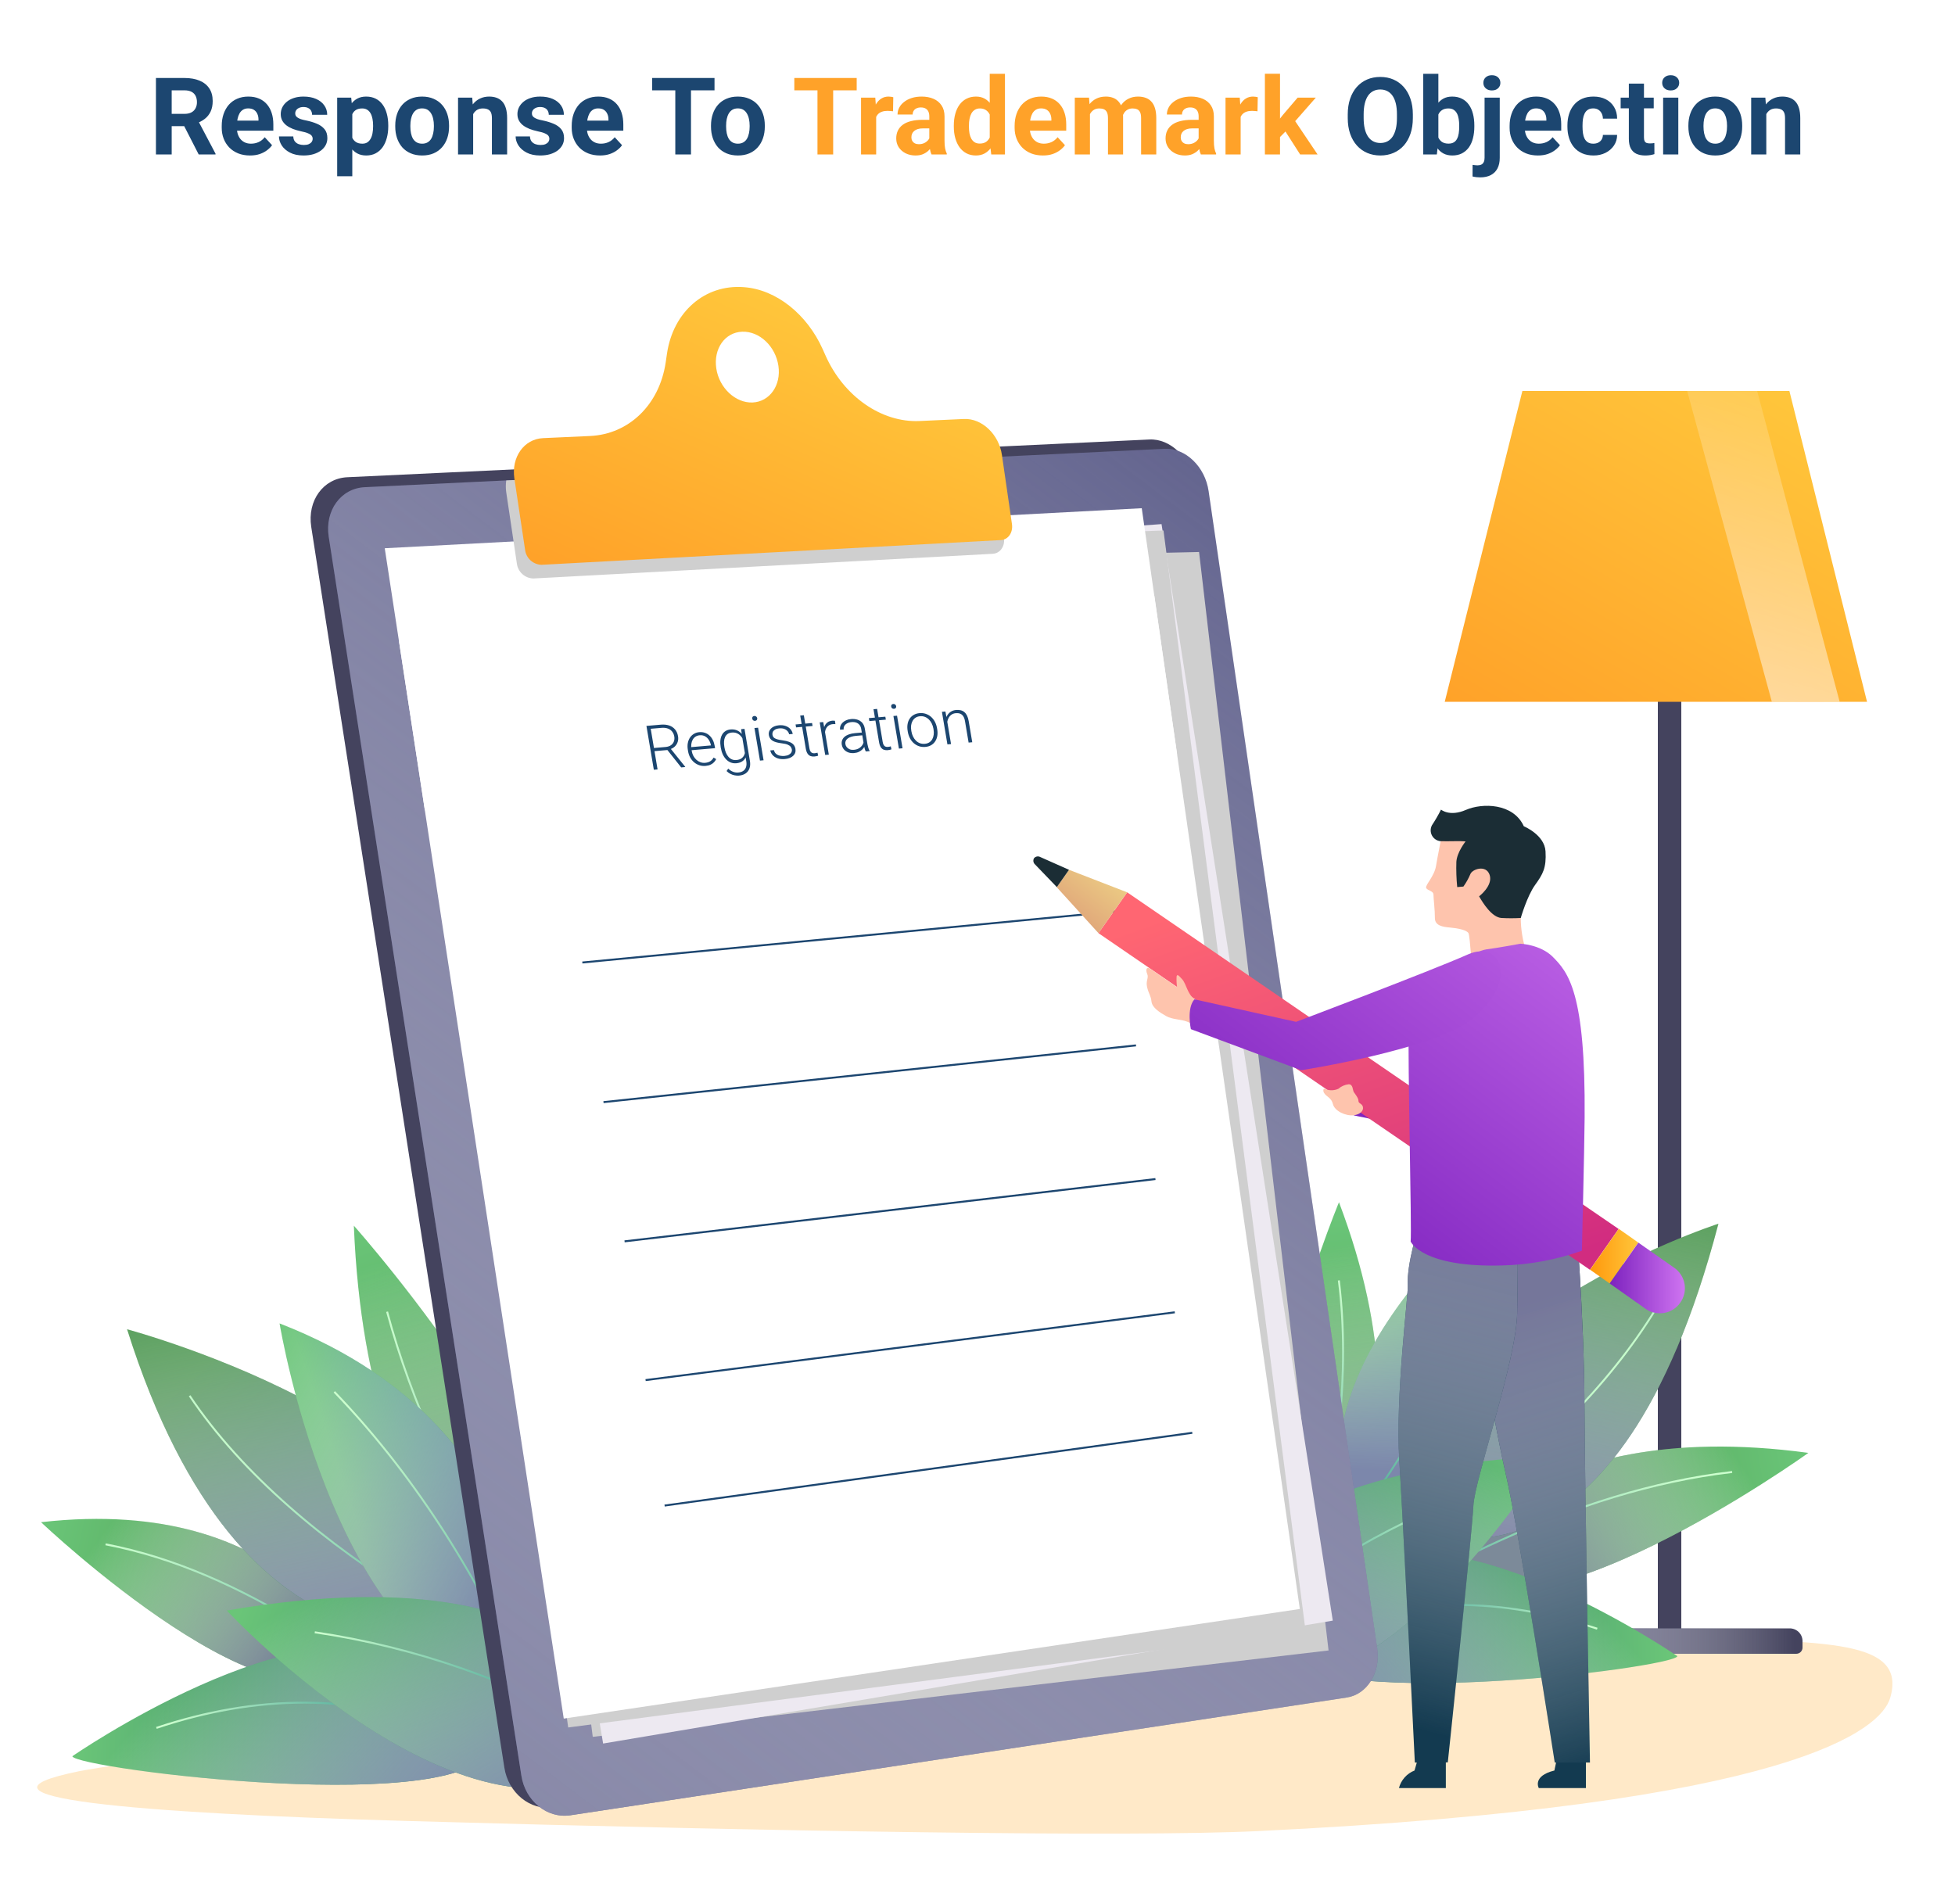 <svg width="1000" height="974" viewBox="0 0 1000 974" fill="none" xmlns="http://www.w3.org/2000/svg">
<rect width="1000" height="974" fill="white"/>
<path d="M79.766 39.898H94.348C97.338 39.898 99.907 40.346 102.056 41.241C104.222 42.136 105.887 43.461 107.051 45.216C108.215 46.97 108.796 49.128 108.796 51.688C108.796 53.783 108.438 55.582 107.722 57.086C107.024 58.572 106.03 59.816 104.741 60.819C103.47 61.803 101.975 62.591 100.256 63.182L97.705 64.525H85.029L84.976 58.241H94.402C95.816 58.241 96.989 57.99 97.92 57.489C98.851 56.987 99.549 56.289 100.015 55.394C100.498 54.499 100.74 53.46 100.74 52.279C100.74 51.026 100.507 49.942 100.042 49.029C99.576 48.116 98.869 47.418 97.92 46.935C96.971 46.451 95.78 46.209 94.348 46.209H87.822V79H79.766V39.898ZM101.626 79L92.71 61.571L101.223 61.517L110.247 78.624V79H101.626ZM127.891 79.537C125.635 79.537 123.612 79.179 121.821 78.463C120.031 77.729 118.509 76.717 117.256 75.428C116.021 74.139 115.072 72.644 114.409 70.943C113.747 69.225 113.416 67.398 113.416 65.465V64.391C113.416 62.188 113.729 60.174 114.355 58.348C114.982 56.522 115.877 54.938 117.041 53.595C118.223 52.252 119.655 51.222 121.338 50.506C123.021 49.772 124.919 49.405 127.031 49.405C129.09 49.405 130.916 49.745 132.51 50.426C134.103 51.106 135.437 52.073 136.511 53.326C137.603 54.579 138.427 56.083 138.982 57.838C139.537 59.575 139.814 61.508 139.814 63.639V66.861H116.719V61.705H132.214V61.114C132.214 60.04 132.017 59.082 131.624 58.241C131.248 57.381 130.675 56.701 129.905 56.2C129.135 55.698 128.15 55.448 126.951 55.448C125.93 55.448 125.053 55.672 124.319 56.119C123.585 56.567 122.985 57.193 122.52 57.999C122.072 58.805 121.732 59.754 121.499 60.846C121.284 61.92 121.177 63.102 121.177 64.391V65.465C121.177 66.629 121.338 67.703 121.66 68.688C122 69.672 122.475 70.523 123.083 71.239C123.71 71.955 124.462 72.51 125.339 72.904C126.235 73.298 127.246 73.495 128.374 73.495C129.771 73.495 131.069 73.226 132.268 72.689C133.486 72.134 134.533 71.301 135.41 70.191L139.17 74.273C138.561 75.151 137.729 75.992 136.672 76.798C135.634 77.603 134.381 78.266 132.913 78.785C131.444 79.287 129.771 79.537 127.891 79.537ZM159.929 70.97C159.929 70.415 159.768 69.914 159.446 69.466C159.124 69.019 158.524 68.607 157.646 68.231C156.787 67.837 155.543 67.479 153.914 67.157C152.445 66.835 151.076 66.432 149.805 65.948C148.551 65.447 147.459 64.847 146.528 64.149C145.615 63.451 144.899 62.627 144.38 61.678C143.861 60.711 143.601 59.61 143.601 58.375C143.601 57.158 143.861 56.012 144.38 54.938C144.917 53.863 145.678 52.914 146.663 52.091C147.665 51.249 148.883 50.596 150.315 50.13C151.765 49.647 153.394 49.405 155.203 49.405C157.727 49.405 159.893 49.808 161.702 50.614C163.528 51.419 164.924 52.529 165.891 53.944C166.876 55.34 167.368 56.934 167.368 58.724H159.634C159.634 57.972 159.473 57.301 159.15 56.71C158.846 56.101 158.363 55.627 157.7 55.287C157.056 54.928 156.214 54.749 155.176 54.749C154.316 54.749 153.573 54.902 152.947 55.206C152.32 55.492 151.837 55.886 151.497 56.388C151.174 56.871 151.013 57.408 151.013 57.999C151.013 58.447 151.103 58.849 151.282 59.208C151.479 59.548 151.792 59.861 152.222 60.148C152.651 60.434 153.206 60.703 153.887 60.953C154.585 61.186 155.444 61.401 156.465 61.598C158.56 62.027 160.431 62.591 162.078 63.29C163.725 63.97 165.032 64.901 165.999 66.082C166.965 67.246 167.449 68.777 167.449 70.675C167.449 71.964 167.162 73.145 166.589 74.22C166.016 75.294 165.193 76.234 164.119 77.04C163.044 77.827 161.755 78.445 160.251 78.893C158.765 79.322 157.091 79.537 155.229 79.537C152.526 79.537 150.234 79.054 148.354 78.087C146.493 77.12 145.078 75.894 144.111 74.408C143.162 72.904 142.688 71.364 142.688 69.789H150.02C150.055 70.845 150.324 71.695 150.825 72.34C151.344 72.984 151.998 73.45 152.786 73.736C153.591 74.023 154.46 74.166 155.391 74.166C156.393 74.166 157.226 74.032 157.888 73.763C158.551 73.477 159.052 73.101 159.392 72.635C159.75 72.152 159.929 71.597 159.929 70.97ZM180.205 55.528V90.172H172.471V49.942H179.641L180.205 55.528ZM198.601 64.149V64.713C198.601 66.826 198.35 68.786 197.849 70.594C197.366 72.403 196.65 73.978 195.701 75.321C194.752 76.646 193.57 77.684 192.156 78.436C190.759 79.17 189.148 79.537 187.322 79.537C185.549 79.537 184.01 79.179 182.703 78.463C181.396 77.747 180.295 76.744 179.399 75.455C178.522 74.148 177.815 72.635 177.278 70.916C176.741 69.198 176.329 67.354 176.042 65.384V63.907C176.329 61.795 176.741 59.861 177.278 58.106C177.815 56.334 178.522 54.803 179.399 53.514C180.295 52.207 181.387 51.196 182.676 50.48C183.983 49.763 185.514 49.405 187.268 49.405C189.112 49.405 190.732 49.754 192.129 50.453C193.543 51.151 194.725 52.154 195.674 53.46C196.641 54.767 197.366 56.325 197.849 58.133C198.35 59.942 198.601 61.947 198.601 64.149ZM190.84 64.713V64.149C190.84 62.914 190.732 61.777 190.518 60.738C190.321 59.682 189.998 58.76 189.551 57.972C189.121 57.184 188.548 56.576 187.832 56.146C187.134 55.698 186.283 55.475 185.281 55.475C184.224 55.475 183.32 55.645 182.568 55.985C181.834 56.325 181.235 56.817 180.769 57.462C180.304 58.106 179.954 58.876 179.722 59.772C179.489 60.667 179.346 61.678 179.292 62.806V66.539C179.382 67.864 179.632 69.055 180.044 70.111C180.456 71.149 181.091 71.973 181.951 72.582C182.81 73.19 183.938 73.495 185.334 73.495C186.355 73.495 187.214 73.271 187.913 72.823C188.611 72.358 189.175 71.722 189.604 70.916C190.052 70.111 190.365 69.18 190.544 68.124C190.741 67.067 190.84 65.93 190.84 64.713ZM202.173 64.767V64.203C202.173 62.072 202.477 60.112 203.086 58.321C203.695 56.513 204.581 54.947 205.745 53.622C206.908 52.297 208.341 51.267 210.042 50.533C211.742 49.781 213.694 49.405 215.896 49.405C218.098 49.405 220.059 49.781 221.777 50.533C223.496 51.267 224.937 52.297 226.101 53.622C227.283 54.947 228.178 56.513 228.787 58.321C229.395 60.112 229.7 62.072 229.7 64.203V64.767C229.7 66.879 229.395 68.84 228.787 70.648C228.178 72.438 227.283 74.005 226.101 75.348C224.937 76.672 223.505 77.702 221.804 78.436C220.103 79.17 218.152 79.537 215.95 79.537C213.748 79.537 211.787 79.17 210.068 78.436C208.368 77.702 206.926 76.672 205.745 75.348C204.581 74.005 203.695 72.438 203.086 70.648C202.477 68.84 202.173 66.879 202.173 64.767ZM209.907 64.203V64.767C209.907 65.984 210.015 67.121 210.229 68.177C210.444 69.234 210.785 70.165 211.25 70.97C211.733 71.758 212.36 72.376 213.13 72.823C213.9 73.271 214.84 73.495 215.95 73.495C217.024 73.495 217.946 73.271 218.716 72.823C219.486 72.376 220.103 71.758 220.569 70.97C221.034 70.165 221.375 69.234 221.589 68.177C221.822 67.121 221.938 65.984 221.938 64.767V64.203C221.938 63.021 221.822 61.911 221.589 60.873C221.375 59.816 221.025 58.885 220.542 58.08C220.076 57.256 219.459 56.611 218.689 56.146C217.919 55.681 216.988 55.448 215.896 55.448C214.804 55.448 213.873 55.681 213.103 56.146C212.351 56.611 211.733 57.256 211.25 58.08C210.785 58.885 210.444 59.816 210.229 60.873C210.015 61.911 209.907 63.021 209.907 64.203ZM242.026 56.146V79H234.292V49.942H241.543L242.026 56.146ZM240.898 63.451H238.804C238.804 61.302 239.081 59.369 239.636 57.65C240.191 55.913 240.97 54.436 241.973 53.219C242.975 51.983 244.166 51.044 245.544 50.399C246.941 49.736 248.499 49.405 250.217 49.405C251.578 49.405 252.822 49.602 253.95 49.996C255.078 50.39 256.045 51.017 256.851 51.876C257.674 52.735 258.301 53.872 258.73 55.287C259.178 56.701 259.402 58.429 259.402 60.47V79H251.614V60.443C251.614 59.154 251.435 58.151 251.077 57.435C250.719 56.719 250.19 56.218 249.492 55.931C248.812 55.627 247.97 55.475 246.968 55.475C245.929 55.475 245.025 55.681 244.255 56.092C243.503 56.504 242.877 57.077 242.375 57.811C241.892 58.527 241.525 59.369 241.274 60.335C241.024 61.302 240.898 62.341 240.898 63.451ZM280.994 70.97C280.994 70.415 280.833 69.914 280.51 69.466C280.188 69.019 279.588 68.607 278.711 68.231C277.852 67.837 276.607 67.479 274.978 67.157C273.51 66.835 272.14 66.432 270.869 65.948C269.616 65.447 268.524 64.847 267.593 64.149C266.68 63.451 265.964 62.627 265.444 61.678C264.925 60.711 264.666 59.61 264.666 58.375C264.666 57.158 264.925 56.012 265.444 54.938C265.981 53.863 266.742 52.914 267.727 52.091C268.73 51.249 269.947 50.596 271.379 50.13C272.83 49.647 274.459 49.405 276.267 49.405C278.792 49.405 280.958 49.808 282.766 50.614C284.592 51.419 285.989 52.529 286.956 53.944C287.94 55.34 288.433 56.934 288.433 58.724H280.698C280.698 57.972 280.537 57.301 280.215 56.71C279.91 56.101 279.427 55.627 278.765 55.287C278.12 54.928 277.279 54.749 276.24 54.749C275.381 54.749 274.638 54.902 274.011 55.206C273.385 55.492 272.901 55.886 272.561 56.388C272.239 56.871 272.078 57.408 272.078 57.999C272.078 58.447 272.167 58.849 272.346 59.208C272.543 59.548 272.856 59.861 273.286 60.148C273.716 60.434 274.271 60.703 274.951 60.953C275.649 61.186 276.509 61.401 277.529 61.598C279.624 62.027 281.495 62.591 283.142 63.29C284.789 63.97 286.096 64.901 287.063 66.082C288.03 67.246 288.513 68.777 288.513 70.675C288.513 71.964 288.227 73.145 287.654 74.22C287.081 75.294 286.257 76.234 285.183 77.04C284.109 77.827 282.82 78.445 281.316 78.893C279.83 79.322 278.156 79.537 276.294 79.537C273.59 79.537 271.299 79.054 269.419 78.087C267.557 77.12 266.143 75.894 265.176 74.408C264.227 72.904 263.752 71.364 263.752 69.789H271.084C271.12 70.845 271.388 71.695 271.89 72.34C272.409 72.984 273.062 73.45 273.85 73.736C274.656 74.023 275.524 74.166 276.455 74.166C277.458 74.166 278.29 74.032 278.953 73.763C279.615 73.477 280.116 73.101 280.457 72.635C280.815 72.152 280.994 71.597 280.994 70.97ZM306.909 79.537C304.653 79.537 302.63 79.179 300.84 78.463C299.049 77.729 297.528 76.717 296.274 75.428C295.039 74.139 294.09 72.644 293.428 70.943C292.765 69.225 292.434 67.398 292.434 65.465V64.391C292.434 62.188 292.747 60.174 293.374 58.348C294.001 56.522 294.896 54.938 296.06 53.595C297.241 52.252 298.674 51.222 300.356 50.506C302.039 49.772 303.937 49.405 306.05 49.405C308.109 49.405 309.935 49.745 311.528 50.426C313.122 51.106 314.456 52.073 315.53 53.326C316.622 54.579 317.445 56.083 318 57.838C318.556 59.575 318.833 61.508 318.833 63.639V66.861H295.737V61.705H311.233V61.114C311.233 60.04 311.036 59.082 310.642 58.241C310.266 57.381 309.693 56.701 308.923 56.2C308.153 55.698 307.169 55.448 305.969 55.448C304.949 55.448 304.071 55.672 303.337 56.119C302.603 56.567 302.004 57.193 301.538 57.999C301.09 58.805 300.75 59.754 300.518 60.846C300.303 61.92 300.195 63.102 300.195 64.391V65.465C300.195 66.629 300.356 67.703 300.679 68.688C301.019 69.672 301.493 70.523 302.102 71.239C302.729 71.955 303.481 72.51 304.358 72.904C305.253 73.298 306.265 73.495 307.393 73.495C308.789 73.495 310.087 73.226 311.287 72.689C312.504 72.134 313.551 71.301 314.429 70.191L318.188 74.273C317.58 75.151 316.747 75.992 315.691 76.798C314.653 77.603 313.399 78.266 311.931 78.785C310.463 79.287 308.789 79.537 306.909 79.537ZM353.45 39.898V79H345.42V39.898H353.45ZM365.481 39.898V46.209H333.577V39.898H365.481ZM363.682 64.767V64.203C363.682 62.072 363.986 60.112 364.595 58.321C365.203 56.513 366.09 54.947 367.253 53.622C368.417 52.297 369.849 51.267 371.55 50.533C373.251 49.781 375.203 49.405 377.405 49.405C379.607 49.405 381.567 49.781 383.286 50.533C385.005 51.267 386.446 52.297 387.61 53.622C388.792 54.947 389.687 56.513 390.295 58.321C390.904 60.112 391.208 62.072 391.208 64.203V64.767C391.208 66.879 390.904 68.84 390.295 70.648C389.687 72.438 388.792 74.005 387.61 75.348C386.446 76.672 385.014 77.702 383.313 78.436C381.612 79.17 379.661 79.537 377.458 79.537C375.256 79.537 373.296 79.17 371.577 78.436C369.876 77.702 368.435 76.672 367.253 75.348C366.09 74.005 365.203 72.438 364.595 70.648C363.986 68.84 363.682 66.879 363.682 64.767ZM371.416 64.203V64.767C371.416 65.984 371.523 67.121 371.738 68.177C371.953 69.234 372.293 70.165 372.759 70.97C373.242 71.758 373.869 72.376 374.639 72.823C375.409 73.271 376.348 73.495 377.458 73.495C378.533 73.495 379.455 73.271 380.225 72.823C380.994 72.376 381.612 71.758 382.078 70.97C382.543 70.165 382.883 69.234 383.098 68.177C383.331 67.121 383.447 65.984 383.447 64.767V64.203C383.447 63.021 383.331 61.911 383.098 60.873C382.883 59.816 382.534 58.885 382.051 58.08C381.585 57.256 380.968 56.611 380.198 56.146C379.428 55.681 378.497 55.448 377.405 55.448C376.313 55.448 375.382 55.681 374.612 56.146C373.86 56.611 373.242 57.256 372.759 58.08C372.293 58.885 371.953 59.816 371.738 60.873C371.523 61.911 371.416 63.021 371.416 64.203ZM722.686 58.536V60.389C722.686 63.361 722.283 66.029 721.477 68.392C720.671 70.755 719.535 72.769 718.066 74.435C716.598 76.082 714.844 77.344 712.803 78.221C710.78 79.099 708.533 79.537 706.062 79.537C703.609 79.537 701.362 79.099 699.321 78.221C697.298 77.344 695.544 76.082 694.058 74.435C692.572 72.769 691.417 70.755 690.593 68.392C689.788 66.029 689.385 63.361 689.385 60.389V58.536C689.385 55.546 689.788 52.879 690.593 50.533C691.399 48.17 692.536 46.156 694.004 44.491C695.49 42.826 697.244 41.554 699.268 40.677C701.309 39.8 703.556 39.361 706.008 39.361C708.479 39.361 710.726 39.8 712.749 40.677C714.79 41.554 716.545 42.826 718.013 44.491C719.499 46.156 720.645 48.17 721.45 50.533C722.274 52.879 722.686 55.546 722.686 58.536ZM714.548 60.389V58.482C714.548 56.406 714.36 54.579 713.984 53.004C713.608 51.428 713.053 50.103 712.319 49.029C711.585 47.955 710.69 47.149 709.634 46.612C708.577 46.057 707.369 45.78 706.008 45.78C704.648 45.78 703.439 46.057 702.383 46.612C701.344 47.149 700.458 47.955 699.724 49.029C699.008 50.103 698.462 51.428 698.086 53.004C697.71 54.579 697.522 56.406 697.522 58.482V60.389C697.522 62.448 697.71 64.274 698.086 65.868C698.462 67.443 699.017 68.777 699.751 69.869C700.485 70.943 701.38 71.758 702.437 72.313C703.493 72.868 704.701 73.145 706.062 73.145C707.423 73.145 708.631 72.868 709.688 72.313C710.744 71.758 711.63 70.943 712.346 69.869C713.062 68.777 713.608 67.443 713.984 65.868C714.36 64.274 714.548 62.448 714.548 60.389ZM728.003 37.75H735.737V72.34L734.958 79H728.003V37.75ZM754.133 64.176V64.74C754.133 66.906 753.901 68.893 753.435 70.702C752.987 72.51 752.289 74.076 751.34 75.401C750.391 76.708 749.21 77.729 747.795 78.463C746.399 79.179 744.752 79.537 742.854 79.537C741.082 79.537 739.542 79.179 738.235 78.463C736.946 77.747 735.863 76.735 734.985 75.428C734.108 74.121 733.401 72.591 732.864 70.836C732.327 69.081 731.924 67.166 731.655 65.089V63.853C731.924 61.777 732.327 59.861 732.864 58.106C733.401 56.352 734.108 54.821 734.985 53.514C735.863 52.207 736.946 51.196 738.235 50.48C739.524 49.763 741.046 49.405 742.8 49.405C744.716 49.405 746.381 49.772 747.795 50.506C749.228 51.222 750.409 52.243 751.34 53.568C752.289 54.875 752.987 56.432 753.435 58.241C753.901 60.031 754.133 62.009 754.133 64.176ZM746.399 64.74V64.176C746.399 62.994 746.309 61.884 746.13 60.846C745.969 59.789 745.683 58.867 745.271 58.08C744.859 57.274 744.295 56.638 743.579 56.173C742.881 55.707 741.977 55.475 740.867 55.475C739.81 55.475 738.915 55.654 738.181 56.012C737.447 56.37 736.838 56.871 736.355 57.516C735.889 58.16 735.54 58.93 735.308 59.825C735.075 60.703 734.932 61.669 734.878 62.726V66.244C734.932 67.658 735.164 68.911 735.576 70.003C736.006 71.078 736.65 71.928 737.51 72.555C738.387 73.163 739.524 73.468 740.92 73.468C742.013 73.468 742.917 73.253 743.633 72.823C744.349 72.394 744.904 71.785 745.298 70.997C745.71 70.209 745.996 69.287 746.157 68.231C746.318 67.157 746.399 65.993 746.399 64.74ZM759.37 49.942H767.131V80.746C767.131 82.894 766.737 84.711 765.95 86.197C765.162 87.683 764.025 88.811 762.539 89.581C761.053 90.351 759.254 90.736 757.141 90.736C756.479 90.736 755.834 90.7 755.208 90.628C754.563 90.557 753.901 90.44 753.22 90.279L753.247 84.344C753.677 84.416 754.097 84.47 754.509 84.505C754.903 84.559 755.306 84.586 755.718 84.586C756.523 84.586 757.195 84.452 757.732 84.183C758.269 83.915 758.672 83.494 758.94 82.921C759.227 82.366 759.37 81.641 759.37 80.746V49.942ZM758.752 42.369C758.752 41.241 759.146 40.31 759.934 39.576C760.74 38.842 761.796 38.475 763.103 38.475C764.428 38.475 765.484 38.842 766.272 39.576C767.06 40.31 767.454 41.241 767.454 42.369C767.454 43.497 767.06 44.428 766.272 45.162C765.484 45.896 764.428 46.263 763.103 46.263C761.796 46.263 760.74 45.896 759.934 45.162C759.146 44.428 758.752 43.497 758.752 42.369ZM786.655 79.537C784.399 79.537 782.376 79.179 780.586 78.463C778.796 77.729 777.274 76.717 776.021 75.428C774.785 74.139 773.836 72.644 773.174 70.943C772.511 69.225 772.18 67.398 772.18 65.465V64.391C772.18 62.188 772.493 60.174 773.12 58.348C773.747 56.522 774.642 54.938 775.806 53.595C776.987 52.252 778.42 51.222 780.103 50.506C781.785 49.772 783.683 49.405 785.796 49.405C787.855 49.405 789.681 49.745 791.274 50.426C792.868 51.106 794.202 52.073 795.276 53.326C796.368 54.579 797.192 56.083 797.747 57.838C798.302 59.575 798.579 61.508 798.579 63.639V66.861H775.483V61.705H790.979V61.114C790.979 60.04 790.782 59.082 790.388 58.241C790.012 57.381 789.439 56.701 788.669 56.2C787.9 55.698 786.915 55.448 785.715 55.448C784.695 55.448 783.818 55.672 783.083 56.119C782.349 56.567 781.75 57.193 781.284 57.999C780.837 58.805 780.496 59.754 780.264 60.846C780.049 61.92 779.941 63.102 779.941 64.391V65.465C779.941 66.629 780.103 67.703 780.425 68.688C780.765 69.672 781.239 70.523 781.848 71.239C782.475 71.955 783.227 72.51 784.104 72.904C784.999 73.298 786.011 73.495 787.139 73.495C788.535 73.495 789.833 73.226 791.033 72.689C792.25 72.134 793.298 71.301 794.175 70.191L797.935 74.273C797.326 75.151 796.493 75.992 795.437 76.798C794.399 77.603 793.145 78.266 791.677 78.785C790.209 79.287 788.535 79.537 786.655 79.537ZM814.988 73.495C815.937 73.495 816.778 73.316 817.512 72.957C818.246 72.582 818.819 72.062 819.231 71.4C819.661 70.72 819.884 69.923 819.902 69.01H827.18C827.162 71.051 826.616 72.868 825.542 74.461C824.468 76.037 823.027 77.281 821.218 78.194C819.41 79.09 817.387 79.537 815.149 79.537C812.893 79.537 810.924 79.161 809.241 78.409C807.576 77.657 806.188 76.619 805.078 75.294C803.968 73.951 803.136 72.394 802.581 70.621C802.026 68.831 801.748 66.915 801.748 64.874V64.095C801.748 62.036 802.026 60.121 802.581 58.348C803.136 56.558 803.968 55 805.078 53.675C806.188 52.333 807.576 51.285 809.241 50.533C810.906 49.781 812.857 49.405 815.095 49.405C817.476 49.405 819.562 49.862 821.353 50.775C823.161 51.688 824.575 52.995 825.596 54.696C826.634 56.379 827.162 58.375 827.18 60.685H819.902C819.884 59.718 819.679 58.84 819.285 58.053C818.909 57.265 818.354 56.638 817.62 56.173C816.903 55.69 816.017 55.448 814.961 55.448C813.833 55.448 812.911 55.69 812.195 56.173C811.479 56.638 810.924 57.283 810.53 58.106C810.136 58.912 809.858 59.834 809.697 60.873C809.554 61.893 809.482 62.967 809.482 64.095V64.874C809.482 66.002 809.554 67.085 809.697 68.124C809.84 69.162 810.109 70.084 810.503 70.89C810.915 71.695 811.479 72.331 812.195 72.796C812.911 73.262 813.842 73.495 814.988 73.495ZM845.898 49.942V55.421H828.979V49.942H845.898ZM833.169 42.772H840.903V70.245C840.903 71.087 841.011 71.731 841.226 72.179C841.458 72.626 841.799 72.94 842.246 73.119C842.694 73.28 843.258 73.36 843.938 73.36C844.421 73.36 844.851 73.342 845.227 73.307C845.621 73.253 845.952 73.199 846.221 73.145L846.248 78.839C845.585 79.054 844.869 79.224 844.099 79.349C843.329 79.474 842.479 79.537 841.548 79.537C839.847 79.537 838.361 79.26 837.09 78.705C835.837 78.132 834.87 77.219 834.189 75.965C833.509 74.712 833.169 73.065 833.169 71.024V42.772ZM858.467 49.942V79H850.706V49.942H858.467ZM850.222 42.369C850.222 41.241 850.616 40.31 851.404 39.576C852.192 38.842 853.248 38.475 854.573 38.475C855.88 38.475 856.927 38.842 857.715 39.576C858.521 40.31 858.923 41.241 858.923 42.369C858.923 43.497 858.521 44.428 857.715 45.162C856.927 45.896 855.88 46.263 854.573 46.263C853.248 46.263 852.192 45.896 851.404 45.162C850.616 44.428 850.222 43.497 850.222 42.369ZM863.623 64.767V64.203C863.623 62.072 863.927 60.112 864.536 58.321C865.145 56.513 866.031 54.947 867.195 53.622C868.359 52.297 869.791 51.267 871.492 50.533C873.193 49.781 875.144 49.405 877.346 49.405C879.548 49.405 881.509 49.781 883.228 50.533C884.946 51.267 886.388 52.297 887.551 53.622C888.733 54.947 889.628 56.513 890.237 58.321C890.846 60.112 891.15 62.072 891.15 64.203V64.767C891.15 66.879 890.846 68.84 890.237 70.648C889.628 72.438 888.733 74.005 887.551 75.348C886.388 76.672 884.955 77.702 883.254 78.436C881.554 79.17 879.602 79.537 877.4 79.537C875.198 79.537 873.237 79.17 871.519 78.436C869.818 77.702 868.376 76.672 867.195 75.348C866.031 74.005 865.145 72.438 864.536 70.648C863.927 68.84 863.623 66.879 863.623 64.767ZM871.357 64.203V64.767C871.357 65.984 871.465 67.121 871.68 68.177C871.895 69.234 872.235 70.165 872.7 70.97C873.184 71.758 873.81 72.376 874.58 72.823C875.35 73.271 876.29 73.495 877.4 73.495C878.474 73.495 879.396 73.271 880.166 72.823C880.936 72.376 881.554 71.758 882.019 70.97C882.485 70.165 882.825 69.234 883.04 68.177C883.272 67.121 883.389 65.984 883.389 64.767V64.203C883.389 63.021 883.272 61.911 883.04 60.873C882.825 59.816 882.476 58.885 881.992 58.08C881.527 57.256 880.909 56.611 880.139 56.146C879.369 55.681 878.438 55.448 877.346 55.448C876.254 55.448 875.323 55.681 874.553 56.146C873.801 56.611 873.184 57.256 872.7 58.08C872.235 58.885 871.895 59.816 871.68 60.873C871.465 61.911 871.357 63.021 871.357 64.203ZM903.477 56.146V79H895.742V49.942H902.993L903.477 56.146ZM902.349 63.451H900.254C900.254 61.302 900.531 59.369 901.086 57.65C901.641 55.913 902.42 54.436 903.423 53.219C904.425 51.983 905.616 51.044 906.995 50.399C908.391 49.736 909.949 49.405 911.667 49.405C913.028 49.405 914.272 49.602 915.4 49.996C916.528 50.39 917.495 51.017 918.301 51.876C919.124 52.735 919.751 53.872 920.181 55.287C920.628 56.701 920.852 58.429 920.852 60.47V79H913.064V60.443C913.064 59.154 912.885 58.151 912.527 57.435C912.169 56.719 911.641 56.218 910.942 55.931C910.262 55.627 909.421 55.475 908.418 55.475C907.38 55.475 906.475 55.681 905.706 56.092C904.954 56.504 904.327 57.077 903.826 57.811C903.342 58.527 902.975 59.369 902.725 60.335C902.474 61.302 902.349 62.341 902.349 63.451Z" fill="#1C4670"/>
<path d="M426.174 39.898V79H418.145V39.898H426.174ZM438.206 39.898V46.209H406.301V39.898H438.206ZM448.169 56.28V79H440.435V49.942H447.712L448.169 56.28ZM456.924 49.754L456.79 56.925C456.414 56.871 455.957 56.826 455.42 56.791C454.901 56.737 454.426 56.71 453.997 56.71C452.904 56.71 451.956 56.853 451.15 57.14C450.362 57.408 449.7 57.811 449.163 58.348C448.643 58.885 448.25 59.539 447.981 60.309C447.73 61.078 447.587 61.956 447.551 62.94L445.994 62.457C445.994 60.577 446.182 58.849 446.558 57.274C446.934 55.681 447.48 54.293 448.196 53.111C448.93 51.93 449.825 51.017 450.881 50.372C451.938 49.727 453.146 49.405 454.507 49.405C454.937 49.405 455.375 49.441 455.823 49.513C456.27 49.566 456.637 49.647 456.924 49.754ZM475.347 72.447V59.503C475.347 58.572 475.194 57.775 474.89 57.113C474.586 56.432 474.111 55.904 473.467 55.528C472.84 55.152 472.026 54.964 471.023 54.964C470.164 54.964 469.421 55.117 468.794 55.421C468.167 55.707 467.684 56.128 467.344 56.683C467.004 57.22 466.833 57.856 466.833 58.59H459.099C459.099 57.355 459.386 56.182 459.958 55.072C460.531 53.962 461.364 52.986 462.456 52.145C463.548 51.285 464.846 50.614 466.35 50.13C467.872 49.647 469.573 49.405 471.453 49.405C473.708 49.405 475.714 49.781 477.468 50.533C479.223 51.285 480.601 52.413 481.604 53.917C482.625 55.421 483.135 57.301 483.135 59.557V71.991C483.135 73.584 483.233 74.891 483.43 75.912C483.627 76.914 483.914 77.791 484.29 78.543V79H476.475C476.099 78.212 475.812 77.228 475.615 76.046C475.436 74.846 475.347 73.647 475.347 72.447ZM476.367 61.302L476.421 65.68H472.097C471.077 65.68 470.19 65.796 469.438 66.029C468.687 66.262 468.069 66.593 467.585 67.022C467.102 67.434 466.744 67.918 466.511 68.473C466.296 69.028 466.189 69.636 466.189 70.299C466.189 70.961 466.341 71.561 466.646 72.098C466.95 72.617 467.389 73.029 467.961 73.334C468.534 73.62 469.206 73.763 469.976 73.763C471.139 73.763 472.151 73.53 473.01 73.065C473.87 72.599 474.532 72.026 474.998 71.346C475.481 70.666 475.732 70.021 475.75 69.413L477.791 72.689C477.504 73.423 477.11 74.184 476.609 74.972C476.125 75.759 475.508 76.502 474.756 77.201C474.004 77.881 473.1 78.445 472.043 78.893C470.987 79.322 469.734 79.537 468.284 79.537C466.44 79.537 464.766 79.17 463.262 78.436C461.776 77.684 460.594 76.655 459.717 75.348C458.857 74.023 458.428 72.519 458.428 70.836C458.428 69.314 458.714 67.962 459.287 66.781C459.86 65.599 460.701 64.606 461.812 63.8C462.939 62.976 464.345 62.359 466.028 61.947C467.711 61.517 469.662 61.302 471.882 61.302H476.367ZM506.257 72.662V37.75H514.045V79H507.036L506.257 72.662ZM487.888 64.82V64.256C487.888 62.036 488.139 60.022 488.64 58.214C489.141 56.388 489.875 54.821 490.842 53.514C491.809 52.207 493 51.196 494.414 50.48C495.828 49.763 497.44 49.405 499.248 49.405C500.949 49.405 502.435 49.763 503.706 50.48C504.995 51.196 506.087 52.216 506.982 53.541C507.896 54.848 508.63 56.397 509.185 58.187C509.74 59.959 510.142 61.902 510.393 64.015V65.25C510.142 67.273 509.74 69.153 509.185 70.89C508.63 72.626 507.896 74.148 506.982 75.455C506.087 76.744 504.995 77.747 503.706 78.463C502.417 79.179 500.913 79.537 499.194 79.537C497.386 79.537 495.775 79.17 494.36 78.436C492.964 77.702 491.782 76.672 490.815 75.348C489.867 74.023 489.141 72.465 488.64 70.675C488.139 68.884 487.888 66.933 487.888 64.82ZM495.623 64.256V64.82C495.623 66.02 495.712 67.139 495.891 68.177C496.088 69.216 496.401 70.138 496.831 70.943C497.279 71.731 497.852 72.349 498.55 72.796C499.266 73.226 500.134 73.441 501.155 73.441C502.48 73.441 503.572 73.145 504.431 72.555C505.291 71.946 505.944 71.113 506.392 70.057C506.857 69.001 507.126 67.783 507.197 66.405V62.887C507.144 61.759 506.982 60.747 506.714 59.852C506.463 58.939 506.087 58.16 505.586 57.516C505.103 56.871 504.494 56.37 503.76 56.012C503.044 55.654 502.193 55.475 501.208 55.475C500.206 55.475 499.347 55.707 498.63 56.173C497.914 56.62 497.332 57.238 496.885 58.026C496.455 58.814 496.133 59.745 495.918 60.819C495.721 61.875 495.623 63.021 495.623 64.256ZM533.462 79.537C531.206 79.537 529.183 79.179 527.393 78.463C525.602 77.729 524.08 76.717 522.827 75.428C521.592 74.139 520.643 72.644 519.98 70.943C519.318 69.225 518.987 67.398 518.987 65.465V64.391C518.987 62.188 519.3 60.174 519.927 58.348C520.553 56.522 521.449 54.938 522.612 53.595C523.794 52.252 525.226 51.222 526.909 50.506C528.592 49.772 530.49 49.405 532.603 49.405C534.661 49.405 536.488 49.745 538.081 50.426C539.674 51.106 541.008 52.073 542.083 53.326C543.175 54.579 543.998 56.083 544.553 57.838C545.108 59.575 545.386 61.508 545.386 63.639V66.861H522.29V61.705H537.786V61.114C537.786 60.04 537.589 59.082 537.195 58.241C536.819 57.381 536.246 56.701 535.476 56.2C534.706 55.698 533.722 55.448 532.522 55.448C531.501 55.448 530.624 55.672 529.89 56.119C529.156 56.567 528.556 57.193 528.091 57.999C527.643 58.805 527.303 59.754 527.07 60.846C526.855 61.92 526.748 63.102 526.748 64.391V65.465C526.748 66.629 526.909 67.703 527.231 68.688C527.572 69.672 528.046 70.523 528.655 71.239C529.281 71.955 530.033 72.51 530.911 72.904C531.806 73.298 532.817 73.495 533.945 73.495C535.342 73.495 536.64 73.226 537.839 72.689C539.057 72.134 540.104 71.301 540.981 70.191L544.741 74.273C544.132 75.151 543.3 75.992 542.244 76.798C541.205 77.603 539.952 78.266 538.484 78.785C537.016 79.287 535.342 79.537 533.462 79.537ZM557.524 55.958V79H549.763V49.942H557.041L557.524 55.958ZM556.45 63.451H554.302C554.302 61.428 554.543 59.566 555.027 57.865C555.528 56.146 556.253 54.66 557.202 53.407C558.169 52.136 559.36 51.151 560.774 50.453C562.188 49.754 563.826 49.405 565.688 49.405C566.978 49.405 568.159 49.602 569.233 49.996C570.308 50.372 571.23 50.972 572 51.795C572.787 52.601 573.396 53.657 573.826 54.964C574.255 56.253 574.47 57.802 574.47 59.61V79H566.736V60.47C566.736 59.145 566.557 58.124 566.199 57.408C565.841 56.692 565.33 56.191 564.668 55.904C564.023 55.618 563.245 55.475 562.332 55.475C561.329 55.475 560.452 55.681 559.7 56.092C558.966 56.504 558.357 57.077 557.874 57.811C557.39 58.527 557.032 59.369 556.799 60.335C556.567 61.302 556.45 62.341 556.45 63.451ZM573.745 62.565L570.979 62.914C570.979 61.016 571.212 59.252 571.677 57.623C572.161 55.994 572.868 54.562 573.799 53.326C574.748 52.091 575.92 51.133 577.317 50.453C578.713 49.754 580.325 49.405 582.151 49.405C583.547 49.405 584.819 49.611 585.964 50.023C587.11 50.417 588.086 51.052 588.892 51.93C589.715 52.789 590.342 53.917 590.771 55.313C591.219 56.71 591.443 58.42 591.443 60.443V79H583.682V60.443C583.682 59.1 583.503 58.08 583.145 57.381C582.804 56.665 582.303 56.173 581.641 55.904C580.996 55.618 580.226 55.475 579.331 55.475C578.4 55.475 577.585 55.663 576.887 56.039C576.189 56.397 575.607 56.898 575.142 57.542C574.676 58.187 574.327 58.939 574.094 59.798C573.861 60.64 573.745 61.562 573.745 62.565ZM613.115 72.447V59.503C613.115 58.572 612.963 57.775 612.659 57.113C612.354 56.432 611.88 55.904 611.235 55.528C610.609 55.152 609.794 54.964 608.792 54.964C607.932 54.964 607.189 55.117 606.562 55.421C605.936 55.707 605.452 56.128 605.112 56.683C604.772 57.22 604.602 57.856 604.602 58.59H596.868C596.868 57.355 597.154 56.182 597.727 55.072C598.3 53.962 599.132 52.986 600.225 52.145C601.317 51.285 602.615 50.614 604.119 50.13C605.64 49.647 607.341 49.405 609.221 49.405C611.477 49.405 613.482 49.781 615.237 50.533C616.991 51.285 618.37 52.413 619.373 53.917C620.393 55.421 620.903 57.301 620.903 59.557V71.991C620.903 73.584 621.002 74.891 621.199 75.912C621.396 76.914 621.682 77.791 622.058 78.543V79H614.243C613.867 78.212 613.581 77.228 613.384 76.046C613.205 74.846 613.115 73.647 613.115 72.447ZM614.136 61.302L614.189 65.68H609.866C608.845 65.68 607.959 65.796 607.207 66.029C606.455 66.262 605.837 66.593 605.354 67.022C604.871 67.434 604.513 67.918 604.28 68.473C604.065 69.028 603.958 69.636 603.958 70.299C603.958 70.961 604.11 71.561 604.414 72.098C604.718 72.617 605.157 73.029 605.73 73.334C606.303 73.62 606.974 73.763 607.744 73.763C608.908 73.763 609.919 73.53 610.779 73.065C611.638 72.599 612.301 72.026 612.766 71.346C613.25 70.666 613.5 70.021 613.518 69.413L615.559 72.689C615.273 73.423 614.879 74.184 614.377 74.972C613.894 75.759 613.276 76.502 612.524 77.201C611.772 77.881 610.868 78.445 609.812 78.893C608.756 79.322 607.502 79.537 606.052 79.537C604.208 79.537 602.534 79.17 601.03 78.436C599.544 77.684 598.363 76.655 597.485 75.348C596.626 74.023 596.196 72.519 596.196 70.836C596.196 69.314 596.483 67.962 597.056 66.781C597.629 65.599 598.47 64.606 599.58 63.8C600.708 62.976 602.113 62.359 603.796 61.947C605.479 61.517 607.431 61.302 609.651 61.302H614.136ZM634.6 56.28V79H626.865V49.942H634.143L634.6 56.28ZM643.354 49.754L643.22 56.925C642.844 56.871 642.388 56.826 641.851 56.791C641.331 56.737 640.857 56.71 640.427 56.71C639.335 56.71 638.386 56.853 637.581 57.14C636.793 57.408 636.13 57.811 635.593 58.348C635.074 58.885 634.68 59.539 634.412 60.309C634.161 61.078 634.018 61.956 633.982 62.94L632.424 62.457C632.424 60.577 632.612 58.849 632.988 57.274C633.364 55.681 633.91 54.293 634.626 53.111C635.361 51.93 636.256 51.017 637.312 50.372C638.368 49.727 639.577 49.405 640.938 49.405C641.367 49.405 641.806 49.441 642.253 49.513C642.701 49.566 643.068 49.647 643.354 49.754ZM654.741 37.723V79H647.007V37.723H654.741ZM673.057 49.942L660.435 64.337L653.667 71.185L650.847 65.599L656.218 58.778L663.765 49.942H673.057ZM665.027 79L656.433 65.572L661.777 60.899L673.943 79H665.027Z" fill="#FFA229"/>
<path d="M337.595 864.959C198.86 883.03 56.984 902.665 40.553 906.054C-25.607 919.477 69.094 927.557 208.33 931.531C395.987 936.896 578.057 939.85 643.147 936.723C918.914 923.43 962.25 884.334 966.854 868.543C975.779 837.918 931.679 840.676 865.978 837.462C674.94 828.057 471.835 847.409 337.595 864.959Z" fill="#FFE9C8"/>
<path d="M860 283H848V834H860V283Z" fill="#44435E"/>
<path d="M955 359H739L778.709 200H915.291L955 359Z" fill="url(#paint0_linear_5_1687)"/>
<path style="mix-blend-mode:overlay" opacity="0.7" d="M906.309 359H941L898.801 200H863L906.309 359Z" fill="url(#paint1_linear_5_1687)"/>
<path d="M791.559 833H915.441C917.18 833 918.849 833.681 920.079 834.894C921.309 836.107 922 837.752 922 839.468V842.852C922 843.687 921.664 844.488 921.065 845.078C920.466 845.668 919.654 846 918.808 846H788.192C787.346 846 786.534 845.668 785.935 845.078C785.336 844.488 785 843.687 785 842.852V839.468C785 837.752 785.691 836.107 786.921 834.894C788.151 833.681 789.82 833 791.559 833Z" fill="#44435E"/>
<path style="mix-blend-mode:multiply" d="M791.559 833H915.441C917.18 833 918.849 833.681 920.079 834.894C921.309 836.107 922 837.752 922 839.468V842.852C922 843.687 921.664 844.488 921.065 845.078C920.466 845.668 919.654 846 918.808 846H788.192C787.346 846 786.534 845.668 785.935 845.078C785.336 844.488 785 843.687 785 842.852V839.468C785 837.752 785.691 836.107 786.921 834.894C788.151 833.681 789.82 833 791.559 833Z" fill="url(#paint2_linear_5_1687)"/>
<path d="M737 801.325C737 801.325 778.771 723.421 925 743.224C925 743.311 776.199 849.874 737 801.325Z" fill="url(#paint3_linear_5_1687)"/>
<path style="mix-blend-mode:multiply" d="M737 801.325C737 801.325 778.771 723.421 925 743.224C925 743.311 776.199 849.874 737 801.325Z" fill="url(#paint4_linear_5_1687)"/>
<path style="mix-blend-mode:multiply" d="M886 753C803.476 762.678 729.229 804.774 659 847" stroke="url(#paint5_linear_5_1687)" stroke-miterlimit="10"/>
<path d="M670.743 812C670.743 812 737.272 753.499 684.903 615C684.903 615 614.605 784.685 670.743 812Z" fill="url(#paint6_linear_5_1687)"/>
<path style="mix-blend-mode:multiply" d="M670.743 812C670.743 812 737.272 753.499 684.903 615C684.903 615 614.605 784.685 670.743 812Z" fill="url(#paint7_linear_5_1687)"/>
<path style="mix-blend-mode:multiply" d="M684.837 655C690.784 703.66 683.756 752.757 672.445 800.106C669.245 813.484 665.72 826.753 662 840" stroke="url(#paint8_linear_5_1687)" stroke-miterlimit="10"/>
<path d="M732.94 783.892C732.94 783.892 827.397 822.706 879 626C879 626 705.513 682.009 732.94 783.892Z" fill="url(#paint9_linear_5_1687)"/>
<path style="mix-blend-mode:multiply" d="M732.94 783.892C732.94 783.892 827.397 822.706 879 626C879 626 705.513 682.009 732.94 783.892Z" fill="url(#paint10_linear_5_1687)"/>
<path style="mix-blend-mode:multiply" d="M852 661C828.788 702.61 791.558 740.016 751.554 769.165C736.972 779.934 721.381 789.256 705 797" stroke="url(#paint11_linear_5_1687)" stroke-miterlimit="10"/>
<path d="M692.205 781C692.205 781 796.862 747.7 778.934 603C778.934 602.978 654.198 695.597 692.205 781Z" fill="url(#paint12_linear_5_1687)"/>
<path style="mix-blend-mode:multiply" d="M692.205 781C692.205 781 796.862 747.7 778.934 603C778.934 602.978 654.198 695.597 692.205 781Z" fill="url(#paint13_linear_5_1687)"/>
<path style="mix-blend-mode:multiply" d="M764 640C749.916 688.589 725.892 734.813 694.143 776.965C684.727 789.181 674.665 800.877 664 812" stroke="url(#paint14_linear_5_1687)" stroke-miterlimit="10"/>
<path d="M655.124 842.033C653.123 832.375 675.846 808.598 691.872 800.499C748.582 771.849 858 847.209 858 847.209C856.63 853.272 662.517 877.677 655.124 842.033Z" fill="url(#paint15_linear_5_1687)"/>
<path style="mix-blend-mode:multiply" d="M655.124 842.033C653.123 832.375 675.846 808.598 691.872 800.499C748.582 771.849 858 847.209 858 847.209C856.63 853.272 662.517 877.677 655.124 842.033Z" fill="url(#paint16_linear_5_1687)"/>
<path style="mix-blend-mode:multiply" d="M817 833.173C768.767 817.204 719.923 816.202 674.158 834.611C661.543 839.972 649.441 846.461 638 854" stroke="url(#paint17_linear_5_1687)" stroke-miterlimit="10"/>
<path d="M611.156 853.69C611.156 853.69 598.882 753.035 792 745C792 745.044 697.752 902.249 611.156 853.69Z" fill="url(#paint18_linear_5_1687)"/>
<path style="mix-blend-mode:multiply" d="M611.156 853.69C611.156 853.69 598.882 753.035 792 745C792 745.044 697.752 902.249 611.156 853.69Z" fill="url(#paint19_linear_5_1687)"/>
<path style="mix-blend-mode:multiply" d="M753 764C706.777 781.265 664.28 807.146 627.779 840.259C617.583 849.575 607.972 859.508 599 870" stroke="url(#paint20_linear_5_1687)" stroke-miterlimit="10"/>
<path d="M182 848.013C182 848.013 148.573 764.194 21 778.683C20.913 778.683 146.149 897.297 182 848.013Z" fill="url(#paint21_linear_5_1687)"/>
<path style="mix-blend-mode:multiply" d="M182 848.013C182 848.013 148.573 764.194 21 778.683C20.913 778.683 146.149 897.297 182 848.013Z" fill="url(#paint22_linear_5_1687)"/>
<path style="mix-blend-mode:multiply" d="M54 790C125.025 803.628 187.736 851.521 247 899" stroke="url(#paint23_linear_5_1687)" stroke-miterlimit="10"/>
<path d="M276.763 838C276.763 838 188.073 802.692 181 627C181.044 627 319.66 783.231 276.763 838Z" fill="url(#paint24_linear_5_1687)"/>
<path style="mix-blend-mode:multiply" d="M276.763 838C276.763 838 188.073 802.692 181 627C181.044 627 319.66 783.231 276.763 838Z" fill="url(#paint25_linear_5_1687)"/>
<path style="mix-blend-mode:multiply" d="M198 671C223.575 766.174 281.648 845.95 339 921" stroke="url(#paint26_linear_5_1687)" stroke-miterlimit="10"/>
<path d="M234.589 832.005C234.589 832.005 124.843 869.391 65 680C65 680 266.419 734.021 234.589 832.005Z" fill="url(#paint27_linear_5_1687)"/>
<path style="mix-blend-mode:multiply" d="M234.589 832.005C234.589 832.005 124.843 869.391 65 680C65 680 266.419 734.021 234.589 832.005Z" fill="url(#paint28_linear_5_1687)"/>
<path style="mix-blend-mode:multiply" d="M97 714C123.849 754.143 166.859 790.105 213.172 818.187C230.304 828.69 248.315 837.662 267 845" stroke="url(#paint29_linear_5_1687)" stroke-miterlimit="10"/>
<path d="M271.408 865C271.408 865 288.189 733.378 143 677C143.044 676.934 173.065 861.59 271.408 865Z" fill="url(#paint30_linear_5_1687)"/>
<path style="mix-blend-mode:multiply" d="M271.408 865C271.408 865 288.189 733.378 143 677C143.044 676.934 173.065 861.59 271.408 865Z" fill="url(#paint31_linear_5_1687)"/>
<path style="mix-blend-mode:multiply" d="M171 712C210.233 752.765 242.928 803.153 267.885 859.826C275.143 876.237 281.224 893.476 287 911" stroke="url(#paint32_linear_5_1687)" stroke-miterlimit="10"/>
<path d="M250.861 892.916C253.04 882.702 229.074 857.475 212.124 848.899C152.34 818.499 37 898.415 37 898.415C38.373 904.831 243.171 930.647 250.861 892.916Z" fill="url(#paint33_linear_5_1687)"/>
<path style="mix-blend-mode:multiply" d="M250.861 892.916C253.04 882.702 229.074 857.475 212.124 848.899C152.34 818.499 37 898.415 37 898.415C38.373 904.831 243.171 930.647 250.861 892.916Z" fill="url(#paint34_linear_5_1687)"/>
<path style="mix-blend-mode:multiply" d="M80 883.91C130.656 866.979 181.967 865.903 230.029 885.447C243.284 891.112 255.994 897.992 268 906" stroke="url(#paint35_linear_5_1687)" stroke-miterlimit="10"/>
<path d="M326 895.864C326 895.864 316.471 789.389 116 823.874C116 823.874 247.634 965.184 326 895.864Z" fill="url(#paint36_linear_5_1687)"/>
<path style="mix-blend-mode:multiply" d="M326 895.864C326 895.864 316.471 789.389 116 823.874C116 823.874 247.634 965.184 326 895.864Z" fill="url(#paint37_linear_5_1687)"/>
<path style="mix-blend-mode:multiply" d="M161 835C212.394 842.594 261.866 859.83 306.784 885.79C319.342 893.117 331.437 901.202 343 910" stroke="url(#paint38_linear_5_1687)" stroke-miterlimit="10"/>
<path d="M681.341 864.491L283.108 924.56C271.264 926.349 259.988 917.232 257.981 904.21L159.197 269.497C157.125 256.061 165.392 244.719 177.628 244.13L587.945 224.827C598.632 224.325 608.709 234.031 610.476 246.529L696.871 839.67C698.682 851.775 691.702 862.921 681.341 864.491Z" fill="#44435E"/>
<path d="M688.909 868.37L291.744 928.613C279.923 930.402 268.69 921.328 266.683 908.307L168.139 274.553C166.089 261.161 174.333 249.819 186.548 249.23L595.753 229.6C606.397 229.076 616.452 238.782 618.218 251.259L704.483 843.549C706.206 855.698 699.248 866.8 688.909 868.37Z" fill="#5D5E8A"/>
<path style="mix-blend-mode:multiply" d="M688.909 868.37L291.766 928.614C279.922 930.402 268.667 921.329 266.683 908.329L168.138 274.554C166.088 261.161 174.355 249.819 186.547 249.231L258.939 245.763L506.739 233.875L595.752 229.513C606.396 229.011 616.451 238.696 618.24 251.172L704.482 843.462C706.205 855.698 699.269 866.8 688.909 868.37Z" fill="url(#paint39_linear_5_1687)"/>
<g style="mix-blend-mode:multiply">
<path d="M613.333 282.37L228.164 290.789L234.097 338.273L244.872 424.384L303.195 888.489L679.574 844.299L628.077 407.895L618.567 326.996L613.333 282.37Z" fill="#CFCFCF"/>
</g>
<path d="M594.141 268.107L209.387 295.895L217.304 343.422L231.634 429.49L308.498 891.915L681.736 829.033L613.793 393.741L601.142 312.777L594.141 268.107Z" fill="#EDE9F1"/>
<g style="mix-blend-mode:multiply">
<path d="M595.142 271.379L208.316 284.902L214.86 332.539L226.703 418.846L290.633 883.692L667.818 834.376L595.142 271.379Z" fill="#CFCFCF"/>
</g>
<path d="M664.874 823.079L288.365 879.156L204.107 328.155L590.454 304.795L664.874 823.079Z" fill="white"/>
<path d="M602.099 386.006L217.323 414.535L196.799 280.46L584.018 259.979L602.099 386.006Z" fill="white"/>
<path d="M297.873 492.374L571.127 466.2" stroke="#1C4670" stroke-miterlimit="10"/>
<path d="M308.691 563.801L581.073 534.77" stroke="#1C4670" stroke-miterlimit="10"/>
<path d="M319.469 635.018L591.021 603.152" stroke="#1C4670" stroke-miterlimit="10"/>
<path d="M330.221 705.993L600.923 671.313" stroke="#1C4670" stroke-miterlimit="10"/>
<path d="M339.947 770.174L609.864 732.964" stroke="#1C4670" stroke-miterlimit="10"/>
<g style="mix-blend-mode:multiply">
<path d="M513.525 275.076L508.422 239.785C508.125 237.749 507.56 235.761 506.742 233.874L258.942 245.761C258.66 247.765 258.66 249.799 258.942 251.803L264.373 288.228C264.619 290.312 265.608 292.237 267.158 293.651C268.708 295.066 270.717 295.874 272.814 295.927L507.811 283.298C511.65 283.059 514.158 279.394 513.525 275.076Z" fill="#CFCFCF"/>
</g>
<path d="M422.396 182.163L420.804 178.607C412.908 160.962 397.225 148.071 380.452 146.893C360.495 145.367 344.354 159.566 341.192 180.745L340.494 185.5C337.266 207.028 321.736 222.121 301.8 223.037L277.808 224.128C268.058 224.564 261.471 233.812 263.107 244.783L268.581 281.23C268.827 283.311 269.812 285.233 271.358 286.647C272.904 288.06 274.907 288.871 277.001 288.93L511.997 276.279C515.727 276.083 518.257 272.397 517.625 268.078L512.499 232.787C510.972 222.187 502.269 213.92 493.087 214.334L470.185 215.381C450.903 216.188 431.709 202.84 422.396 182.163ZM384.967 205.893C376.243 206.264 367.867 198.456 366.384 188.444C364.901 178.433 370.746 170.014 379.624 169.686C388.501 169.359 396.68 177.146 398.163 187.136C399.646 197.125 393.692 205.501 384.967 205.893Z" fill="url(#paint40_linear_5_1687)"/>
<path d="M330.655 371.342L338.018 370.705C339.585 370.57 340.987 370.704 342.224 371.108C343.461 371.512 344.474 372.18 345.263 373.112C346.061 374.033 346.58 375.208 346.821 376.635C347 377.693 346.934 378.673 346.623 379.576C346.322 380.477 345.827 381.254 345.137 381.908C344.445 382.551 343.599 383.026 342.597 383.331L341.97 383.635L334.108 384.315L333.804 382.7L340.389 382.131C341.572 382.028 342.52 381.717 343.232 381.197C343.945 380.677 344.436 380.03 344.705 379.257C344.983 378.472 345.051 377.653 344.907 376.801C344.735 375.784 344.364 374.925 343.793 374.224C343.23 373.512 342.484 372.993 341.555 372.666C340.626 372.34 339.539 372.231 338.294 372.339L332.845 372.809L336.356 393.609L334.442 393.774L330.655 371.342ZM348.436 392.565L340.875 383.042L342.927 382.849L350.442 392.189L350.476 392.389L348.436 392.565ZM360.88 391.803C359.78 391.898 358.734 391.785 357.743 391.464C356.762 391.142 355.867 390.647 355.059 389.976C354.262 389.305 353.592 388.488 353.05 387.524C352.517 386.549 352.15 385.465 351.949 384.274L351.837 383.611C351.62 382.327 351.616 381.15 351.825 380.08C352.034 379.009 352.413 378.075 352.963 377.277C353.513 376.479 354.185 375.848 354.981 375.383C355.785 374.907 356.665 374.628 357.619 374.546C358.688 374.453 359.67 374.561 360.564 374.869C361.457 375.168 362.242 375.636 362.918 376.276C363.603 376.905 364.17 377.674 364.618 378.583C365.065 379.483 365.383 380.492 365.572 381.612L365.762 382.737L353.012 383.838L352.747 382.267L363.644 381.325L363.608 381.109C363.429 380.176 363.09 379.32 362.589 378.54C362.098 377.749 361.456 377.127 360.664 376.674C359.871 376.222 358.946 376.041 357.887 376.132C357.098 376.201 356.4 376.428 355.791 376.814C355.193 377.199 354.707 377.72 354.333 378.378C353.969 379.024 353.728 379.78 353.61 380.644C353.502 381.498 353.533 382.433 353.705 383.45L353.817 384.112C353.973 385.037 354.253 385.888 354.658 386.666C355.072 387.433 355.584 388.097 356.195 388.659C356.816 389.22 357.508 389.64 358.271 389.918C359.034 390.196 359.841 390.298 360.692 390.224C361.688 390.138 362.54 389.882 363.248 389.457C363.953 389.02 364.545 388.38 365.024 387.537L366.342 388.329C366.069 388.895 365.696 389.427 365.222 389.927C364.759 390.425 364.171 390.841 363.458 391.173C362.746 391.506 361.886 391.716 360.88 391.803ZM379.092 373.003L380.819 372.854L383.584 389.231C383.828 390.68 383.758 391.947 383.373 393.033C382.998 394.117 382.348 394.981 381.425 395.624C380.512 396.265 379.371 396.645 378.001 396.764C377.305 396.824 376.571 396.778 375.798 396.626C375.037 396.483 374.293 396.224 373.566 395.849C372.852 395.484 372.213 395.008 371.651 394.42L372.504 393.206C373.328 393.968 374.161 394.506 375.003 394.819C375.847 395.142 376.721 395.264 377.624 395.186C378.693 395.094 379.56 394.805 380.226 394.32C380.902 393.835 381.365 393.18 381.616 392.356C381.877 391.531 381.913 390.564 381.726 389.454L379.57 376.682L379.092 373.003ZM368.696 382.53L368.641 382.206C368.423 380.912 368.372 379.734 368.487 378.671C368.611 377.598 368.891 376.667 369.327 375.879C369.76 375.081 370.344 374.452 371.077 373.992C371.819 373.522 372.699 373.243 373.716 373.155C374.691 373.071 375.585 373.155 376.396 373.408C377.207 373.661 377.938 374.061 378.589 374.61C379.239 375.158 379.8 375.828 380.271 376.621C380.752 377.414 381.155 378.306 381.481 379.299L382.175 383.413C382.21 384.369 382.128 385.256 381.93 386.076C381.73 386.885 381.404 387.606 380.953 388.239C380.5 388.862 379.911 389.366 379.186 389.752C378.47 390.127 377.609 390.357 376.602 390.444C375.596 390.531 374.658 390.404 373.79 390.062C372.921 389.72 372.143 389.199 371.456 388.497C370.768 387.786 370.185 386.924 369.709 385.913C369.244 384.9 368.906 383.773 368.696 382.53ZM370.51 382.045L370.564 382.368C370.729 383.344 370.98 384.24 371.318 385.055C371.655 385.87 372.078 386.568 372.587 387.149C373.096 387.73 373.691 388.169 374.373 388.464C375.054 388.76 375.816 388.871 376.656 388.798C377.725 388.706 378.589 388.428 379.248 387.965C379.905 387.491 380.39 386.902 380.703 386.198C381.014 385.483 381.2 384.717 381.262 383.898L380.453 379.107C380.247 378.572 379.977 378.033 379.643 377.489C379.32 376.943 378.91 376.452 378.415 376.016C377.929 375.568 377.345 375.228 376.664 374.995C375.991 374.751 375.208 374.667 374.316 374.744C373.465 374.818 372.752 375.057 372.178 375.461C371.614 375.864 371.183 376.396 370.884 377.057C370.583 377.709 370.404 378.459 370.348 379.308C370.291 380.157 370.345 381.069 370.51 382.045ZM387.762 372.254L390.576 388.924L388.724 389.084L385.91 372.414L387.762 372.254ZM384.769 367.62C384.71 367.271 384.77 366.968 384.948 366.713C385.134 366.447 385.425 366.297 385.819 366.263C386.214 366.229 386.546 366.325 386.816 366.552C387.094 366.768 387.263 367.05 387.322 367.399C387.379 367.738 387.309 368.041 387.112 368.308C386.924 368.564 386.632 368.709 386.238 368.743C385.844 368.777 385.512 368.686 385.244 368.47C384.985 368.242 384.826 367.959 384.769 367.62ZM405.036 383.361C404.96 382.909 404.77 382.472 404.467 382.05C404.165 381.628 403.655 381.26 402.939 380.947C402.233 380.633 401.231 380.402 399.931 380.253C398.963 380.129 398.088 379.97 397.308 379.776C396.538 379.582 395.874 379.327 395.315 379.011C394.756 378.694 394.305 378.296 393.96 377.815C393.616 377.334 393.386 376.749 393.27 376.061C393.165 375.445 393.202 374.853 393.38 374.285C393.567 373.706 393.88 373.189 394.319 372.735C394.767 372.269 395.334 371.886 396.021 371.587C396.718 371.287 397.523 371.098 398.436 371.019C399.733 370.907 400.881 371.032 401.879 371.394C402.886 371.744 403.697 372.274 404.311 372.981C404.936 373.688 405.328 374.514 405.487 375.459L403.635 375.619C403.538 375.044 403.275 374.514 402.845 374.03C402.427 373.545 401.863 373.167 401.153 372.895C400.454 372.621 399.638 372.525 398.704 372.606C397.739 372.689 396.979 372.901 396.426 373.24C395.873 373.58 395.493 373.983 395.287 374.449C395.092 374.914 395.034 375.382 395.114 375.855C395.177 376.225 395.291 376.559 395.457 376.857C395.632 377.144 395.897 377.403 396.251 377.632C396.616 377.861 397.114 378.063 397.743 378.238C398.373 378.413 399.178 378.568 400.159 378.702C401.569 378.882 402.741 379.151 403.675 379.508C404.618 379.854 405.35 380.322 405.871 380.912C406.39 381.493 406.724 382.225 406.873 383.108C406.989 383.796 406.951 384.441 406.757 385.041C406.562 385.631 406.224 386.155 405.743 386.613C405.273 387.071 404.673 387.446 403.943 387.738C403.224 388.03 402.392 388.216 401.447 388.298C400.025 388.421 398.783 388.293 397.719 387.916C396.663 387.528 395.817 386.976 395.18 386.26C394.552 385.533 394.165 384.738 394.02 383.875L395.872 383.715C396.08 384.572 396.47 385.231 397.043 385.693C397.614 386.143 398.27 386.441 399.01 386.586C399.761 386.729 400.484 386.771 401.179 386.711C402.134 386.628 402.91 386.421 403.506 386.088C404.103 385.755 404.529 385.348 404.785 384.867C405.041 384.387 405.125 383.884 405.036 383.361ZM415.378 369.868L415.633 371.378L407.196 372.107L406.941 370.597L415.378 369.868ZM409.316 366.046L411.168 365.886L414.021 382.788C414.151 383.558 414.353 384.129 414.626 384.502C414.9 384.874 415.214 385.113 415.568 385.217C415.923 385.322 416.292 385.358 416.676 385.325C416.956 385.301 417.224 385.262 417.478 385.209C417.73 385.145 417.957 385.084 418.158 385.025L418.498 386.574C418.282 386.666 417.996 386.748 417.639 386.821C417.285 386.903 416.926 386.96 416.563 386.992C415.847 387.054 415.192 386.98 414.599 386.771C414.003 386.551 413.497 386.136 413.078 385.526C412.657 384.906 412.353 384.041 412.166 382.932L409.316 366.046ZM421.603 372.128L423.952 386.041L422.099 386.201L419.286 369.53L421.091 369.374L421.603 372.128ZM427.079 368.732L427.319 370.431C427.106 370.418 426.899 370.41 426.699 370.406C426.498 370.403 426.283 370.411 426.055 370.43C425.246 370.5 424.56 370.711 423.998 371.061C423.444 371.401 423.004 371.851 422.678 372.41C422.349 372.96 422.135 373.593 422.035 374.311C421.933 375.018 421.934 375.768 422.036 376.561L421.395 376.883C421.211 375.794 421.155 374.772 421.225 373.818C421.296 372.863 421.506 372.017 421.855 371.278C422.213 370.528 422.717 369.927 423.367 369.475C424.026 369.011 424.843 368.737 425.818 368.653C426.057 368.633 426.294 368.633 426.529 368.654C426.773 368.664 426.957 368.69 427.079 368.732ZM441.956 381.453L440.505 372.855C440.372 372.064 440.091 371.396 439.661 370.849C439.232 370.303 438.67 369.903 437.974 369.651C437.279 369.398 436.459 369.313 435.515 369.394C434.643 369.47 433.891 369.691 433.258 370.058C432.633 370.414 432.167 370.866 431.86 371.414C431.561 371.95 431.463 372.527 431.567 373.143L429.696 373.289C429.591 372.662 429.644 372.043 429.857 371.431C430.069 370.818 430.422 370.256 430.915 369.745C431.407 369.233 432.026 368.81 432.769 368.475C433.521 368.128 434.375 367.914 435.33 367.831C436.534 367.727 437.626 367.836 438.607 368.158C439.598 368.479 440.421 369.017 441.075 369.774C441.729 370.53 442.158 371.514 442.363 372.726L443.723 380.784C443.82 381.359 443.962 381.951 444.149 382.56C444.347 383.169 444.562 383.666 444.796 384.052L444.827 384.237L442.85 384.408C442.663 384.049 442.487 383.595 442.32 383.047C442.163 382.487 442.041 381.956 441.956 381.453ZM441.258 374.697L441.529 376.112L437.871 376.428C436.916 376.511 436.074 376.672 435.346 376.912C434.627 377.141 434.035 377.442 433.572 377.816C433.107 378.179 432.772 378.599 432.568 379.075C432.375 379.55 432.327 380.075 432.424 380.65C432.524 381.246 432.767 381.778 433.151 382.245C433.545 382.711 434.048 383.068 434.659 383.318C435.278 383.556 435.977 383.642 436.755 383.575C437.793 383.485 438.674 383.216 439.399 382.768C440.134 382.319 440.709 381.764 441.123 381.102C441.538 380.441 441.772 379.738 441.826 378.994L442.815 379.987C442.766 380.512 442.607 381.063 442.335 381.639C442.073 382.203 441.696 382.746 441.205 383.268C440.712 383.78 440.102 384.218 439.373 384.583C438.654 384.937 437.807 385.156 436.831 385.241C435.731 385.336 434.736 385.213 433.847 384.873C432.968 384.532 432.241 384.027 431.664 383.358C431.097 382.677 430.737 381.885 430.584 380.981C430.445 380.16 430.498 379.41 430.742 378.732C430.983 378.045 431.398 377.446 431.986 376.937C432.583 376.416 433.333 375.997 434.238 375.679C435.151 375.35 436.199 375.134 437.382 375.032L441.258 374.697ZM452.864 366.629L453.118 368.139L444.681 368.868L444.426 367.358L452.864 366.629ZM446.801 362.807L448.654 362.647L451.506 379.549C451.636 380.319 451.838 380.891 452.112 381.263C452.385 381.635 452.699 381.874 453.054 381.979C453.408 382.084 453.778 382.119 454.162 382.086C454.442 382.062 454.709 382.023 454.963 381.97C455.216 381.907 455.442 381.845 455.643 381.786L455.984 383.336C455.767 383.427 455.481 383.509 455.125 383.582C454.77 383.665 454.411 383.722 454.048 383.753C453.332 383.815 452.677 383.741 452.084 383.532C451.489 383.312 450.982 382.898 450.563 382.288C450.142 381.668 449.839 380.803 449.651 379.693L446.801 362.807ZM458.841 366.113L461.655 382.783L459.803 382.943L456.989 366.273L458.841 366.113ZM455.848 361.479C455.789 361.129 455.849 360.827 456.027 360.572C456.213 360.306 456.504 360.156 456.898 360.122C457.293 360.088 457.625 360.184 457.895 360.411C458.173 360.626 458.342 360.909 458.401 361.258C458.458 361.597 458.388 361.9 458.191 362.167C458.003 362.423 457.711 362.568 457.317 362.602C456.923 362.636 456.591 362.545 456.323 362.329C456.064 362.101 455.905 361.818 455.848 361.479ZM464.355 374.359L464.27 373.85C464.065 372.638 464.052 371.504 464.232 370.446C464.411 369.388 464.765 368.456 465.292 367.65C465.83 366.843 466.526 366.194 467.38 365.703C468.232 365.202 469.224 364.903 470.356 364.805C471.497 364.707 472.565 364.828 473.56 365.169C474.553 365.5 475.445 366.012 476.236 366.704C477.026 367.397 477.685 368.241 478.211 369.238C478.737 370.235 479.103 371.339 479.307 372.551L479.393 373.06C479.598 374.272 479.61 375.406 479.431 376.464C479.25 377.511 478.89 378.439 478.352 379.246C477.825 380.052 477.135 380.706 476.283 381.207C475.428 381.697 474.436 381.992 473.305 382.089C472.163 382.188 471.096 382.072 470.103 381.741C469.108 381.399 468.215 380.882 467.424 380.19C466.634 379.498 465.976 378.658 465.452 377.672C464.925 376.675 464.56 375.571 464.355 374.359ZM466.122 373.69L466.208 374.199C466.362 375.113 466.633 375.97 467.021 376.77C467.407 377.56 467.892 378.253 468.477 378.848C469.06 379.434 469.735 379.876 470.502 380.174C471.268 380.473 472.113 380.582 473.037 380.502C473.95 380.423 474.724 380.174 475.359 379.755C476.004 379.334 476.512 378.79 476.884 378.122C477.253 377.444 477.489 376.689 477.591 375.857C477.701 375.014 477.679 374.135 477.525 373.221L477.439 372.713C477.287 371.809 477.017 370.962 476.631 370.172C476.256 369.381 475.77 368.688 475.175 368.094C474.59 367.498 473.914 367.046 473.145 366.737C472.377 366.428 471.537 366.313 470.623 366.392C469.71 366.471 468.932 366.726 468.289 367.157C467.656 367.586 467.149 368.141 466.769 368.82C466.399 369.498 466.158 370.253 466.046 371.086C465.944 371.918 465.969 372.786 466.122 373.69ZM484.256 367.528L486.469 380.639L484.616 380.799L481.803 364.129L483.577 363.976L484.256 367.528ZM484.467 371.308L483.564 370.917C483.46 369.926 483.507 368.984 483.703 368.091C483.9 367.199 484.234 366.399 484.704 365.691C485.185 364.983 485.788 364.41 486.514 363.972C487.251 363.533 488.102 363.272 489.067 363.189C489.908 363.116 490.679 363.164 491.382 363.332C492.084 363.501 492.71 363.812 493.26 364.264C493.811 364.717 494.27 365.318 494.639 366.068C495.018 366.817 495.301 367.746 495.488 368.855L497.319 379.702L495.451 379.863L493.618 369.001C493.423 367.851 493.111 366.966 492.68 366.347C492.247 365.717 491.712 365.289 491.073 365.063C490.435 364.837 489.711 364.759 488.902 364.829C488.009 364.906 487.259 365.169 486.65 365.617C486.05 366.055 485.573 366.601 485.221 367.257C484.877 367.901 484.645 368.583 484.524 369.302C484.401 370.011 484.382 370.68 484.467 371.308Z" fill="#1C4670"/>
<path d="M783.181 502.792C793.825 491.603 820.086 515.203 792.756 547.527C780.214 562.359 769.657 565.238 755.262 573.876C741.87 581.902 692.467 570.56 692.467 570.56C691.574 566.67 691.574 562.628 692.467 558.738C692.467 558.738 734.476 562.708 745.665 553.569C762.045 540.155 776.746 509.488 783.181 502.792Z" fill="url(#paint41_linear_5_1687)"/>
<path d="M811.207 897.709V914.7H787.105C787.105 914.7 783.637 908.549 795.088 905.714L796.767 897.709H811.207Z" fill="#133A50"/>
<path d="M739.555 897.709V914.7H715.562C716.091 912.679 717.09 910.812 718.477 909.25C719.865 907.689 721.601 906.477 723.546 905.714L725.836 897.709H739.555Z" fill="#133A50"/>
<path d="M805.731 618.267C805.731 618.267 810.289 672.926 810.464 717.53C810.638 762.135 813.278 901.619 813.278 901.619H795.261C795.261 901.619 776.7 781.525 769.96 752.865C763.22 724.205 745.662 618.812 745.662 618.812L805.731 618.267Z" fill="#133A50"/>
<path style="mix-blend-mode:multiply" d="M805.731 618.267C805.731 618.267 810.289 672.926 810.464 717.53C810.638 762.135 813.278 901.619 813.278 901.619H795.261C795.261 901.619 776.7 781.525 769.96 752.865C763.22 724.205 745.662 618.812 745.662 618.812L805.731 618.267Z" fill="url(#paint42_linear_5_1687)"/>
<path d="M776.047 671.725C775.589 696.481 754.235 756.79 753.647 770.226C753.058 783.661 740.56 901.552 740.56 901.552C740.56 901.552 723.699 901.989 723.699 901.552C723.699 901.116 717.81 779.932 715.738 746.975C713.666 714.017 720.406 662.739 720.101 657.417C719.512 646.293 725.619 627.71 725.619 627.71L776.069 622.867C776.069 622.867 776.701 635.671 776.047 671.725Z" fill="#133A50"/>
<path style="mix-blend-mode:multiply" d="M776.047 671.725C775.589 696.481 754.235 756.79 753.647 770.226C753.058 783.661 740.56 901.552 740.56 901.552C740.56 901.552 723.699 901.989 723.699 901.552C723.699 901.116 717.81 779.932 715.738 746.975C713.666 714.017 720.406 662.739 720.101 657.417C719.512 646.293 725.619 627.71 725.619 627.71L776.069 622.867C776.069 622.867 776.701 635.671 776.047 671.725Z" fill="url(#paint43_linear_5_1687)"/>
<path d="M561.879 477.365L813.278 649.567L827.935 628.671L576.558 456.47L561.879 477.365Z" fill="url(#paint44_linear_5_1687)"/>
<path d="M561.88 477.362L540.549 453.872L546.809 444.951L576.56 456.467L561.88 477.362Z" fill="url(#paint45_linear_5_1687)"/>
<path d="M838 635.631L828.02 628.627L813.348 649.534L823.328 656.538L838 635.631Z" fill="url(#paint46_linear_5_1687)"/>
<path d="M841.613 669.45L823.379 656.56L838.036 635.665L856.401 648.555C857.776 649.515 858.947 650.738 859.848 652.152C860.75 653.566 861.363 655.144 861.652 656.796C861.942 658.447 861.903 660.14 861.537 661.776C861.171 663.412 860.486 664.961 859.521 666.331C858.558 667.722 857.328 668.907 855.903 669.818C854.478 670.729 852.886 671.348 851.22 671.638C849.553 671.928 847.846 671.884 846.197 671.509C844.548 671.133 842.99 670.434 841.613 669.45Z" fill="url(#paint47_linear_5_1687)"/>
<path d="M529.402 442.178L540.592 453.804L546.808 444.948L532.085 438.405C531.563 438.124 530.96 438.034 530.379 438.149C529.798 438.265 529.275 438.579 528.901 439.037C528.616 439.54 528.511 440.125 528.602 440.696C528.693 441.266 528.975 441.789 529.402 442.178Z" fill="#1B2D35"/>
<path d="M742.261 421.725C738.488 423.906 736.917 430.319 736.917 430.319C736.917 430.319 735.456 437.516 734.54 442.969C733.624 448.422 728.956 452.719 729.501 454.18C730.046 455.642 733.231 455.642 733.231 457.67C733.231 459.699 733.994 465.522 733.951 469.536C733.907 473.549 737.942 474.16 741.694 474.487C745.445 474.814 750.418 475.73 751.182 477.475C751.945 479.22 753.014 496.931 753.014 496.931L780.496 486.156C778.793 480.801 777.911 475.22 777.879 469.601C778.163 461.902 778.555 452.675 778.555 452.675C778.555 452.675 777.007 435.924 766.69 429.184C756.373 422.445 742.261 421.725 742.261 421.725Z" fill="#FEC4AD"/>
<path d="M749.655 430.447C747.059 430.12 740.93 430.447 736.917 430.317C736 430.242 735.116 429.941 734.344 429.442C733.572 428.942 732.935 428.258 732.492 427.452C732.049 426.646 731.813 425.742 731.805 424.822C731.797 423.902 732.017 422.995 732.446 422.181C734.154 419.601 735.706 416.921 737.091 414.154C737.091 414.154 741.454 417.949 749.829 414.307C758.205 410.664 774.084 410.817 779.449 422.683C779.449 422.683 790.071 427.045 790.551 435.508C791.031 443.97 789.243 447.111 785.186 452.739C781.129 458.366 777.879 469.599 777.879 469.599C774.588 469.782 771.289 469.782 767.998 469.599C763.091 469.25 758.554 461.987 756.569 458.519C756.569 458.519 763.745 453.109 761.978 447.613C760.212 442.117 752.97 444.625 752.076 447.22C751.133 449.445 749.948 451.559 748.542 453.524L745.38 453.786C744.953 449.488 744.808 445.168 744.944 440.851C745.271 435.878 749.655 430.447 749.655 430.447Z" fill="#1B2D35"/>
<path d="M777.705 482.763C777.705 482.763 765.949 484.944 760.256 485.664C754.563 486.384 738.575 496.918 738.575 496.918C738.575 496.918 721.235 505.643 720.603 524.074C719.97 542.504 722.195 628.943 721.562 635.094C721.562 635.094 727.321 648.486 768.239 647.352C782.193 647.032 796.007 644.485 809.157 639.805C809.157 639.805 810.422 587.96 810.553 571.797C811.077 507.519 802.156 497.398 794.086 489.306C787.76 483.155 777.705 482.763 777.705 482.763Z" fill="url(#paint48_linear_5_1687)"/>
<path d="M611.043 511.142C607.401 508.655 606.856 503.399 604.718 500.978C602.58 498.557 602.144 498.404 601.839 499.451C601.74 501.301 601.82 503.157 602.079 504.991L588.425 495.612C586.418 494.216 585.895 496.114 586.811 498.251C587.727 500.389 585.895 501.589 586.811 505.209C587.727 508.83 588.643 509.157 588.992 512.342C589.341 515.526 593.354 518.034 596.582 519.823C599.81 521.611 604.02 521.35 607.357 522.68C610.694 524.011 614.468 525.996 614.468 525.996L611.043 511.142Z" fill="#FEC4AD"/>
<path d="M750.964 488.197C767.868 480.716 777.247 502.048 752.818 521.438C733.188 536.99 665.572 547.481 665.572 547.481L609.146 526.476C609.146 526.476 606.834 515.854 610.957 511.208L662.955 522.725C662.955 522.725 731.247 496.944 750.964 488.197Z" fill="url(#paint49_linear_5_1687)"/>
<path d="M692.507 570.512C695.779 570.12 697.567 568.135 697.153 566.281C696.738 564.427 694.841 564.601 694.863 563.162C694.884 561.722 693.183 559.694 692.507 558.691C691.831 557.687 692.18 554.677 689.89 554.655C687.92 554.874 686.063 555.688 684.568 556.989C682.495 557.902 680.148 557.972 678.024 557.186C676.672 556.357 676.737 558.145 677.217 559.018C678.504 561.199 680.969 561.373 681.819 564.841C682.67 568.309 688.254 571.014 692.507 570.512Z" fill="#FEC4AD"/>
<defs>
<linearGradient id="paint0_linear_5_1687" x1="800.64" y1="394.743" x2="914.024" y2="199.271" gradientUnits="userSpaceOnUse">
<stop stop-color="#FFA229"/>
<stop offset="1" stop-color="#FFC63B"/>
</linearGradient>
<linearGradient id="paint1_linear_5_1687" x1="862.695" y1="419.897" x2="936.987" y2="156.195" gradientUnits="userSpaceOnUse">
<stop stop-color="white"/>
<stop offset="1" stop-color="white" stop-opacity="0"/>
</linearGradient>
<linearGradient id="paint2_linear_5_1687" x1="784.913" y1="839.554" x2="922.109" y2="839.554" gradientUnits="userSpaceOnUse">
<stop stop-color="#75769A"/>
<stop offset="0.97" stop-color="white" stop-opacity="0"/>
</linearGradient>
<linearGradient id="paint3_linear_5_1687" x1="923.683" y1="758.761" x2="753.196" y2="787.956" gradientUnits="userSpaceOnUse">
<stop stop-color="#6AC578"/>
<stop offset="0.88" stop-color="#4A974D"/>
</linearGradient>
<linearGradient id="paint4_linear_5_1687" x1="782.774" y1="800.059" x2="880.039" y2="733.808" gradientUnits="userSpaceOnUse">
<stop stop-color="#7C8A99"/>
<stop offset="1" stop-color="white" stop-opacity="0"/>
</linearGradient>
<linearGradient id="paint5_linear_5_1687" x1="769.256" y1="862.996" x2="779.5" y2="747.468" gradientUnits="userSpaceOnUse">
<stop stop-color="#007378"/>
<stop offset="1" stop-color="#CCFFCE"/>
</linearGradient>
<linearGradient id="paint6_linear_5_1687" x1="670.338" y1="623.412" x2="680.449" y2="797.531" gradientUnits="userSpaceOnUse">
<stop stop-color="#6AC578"/>
<stop offset="0.88" stop-color="#4A974D"/>
</linearGradient>
<linearGradient id="paint7_linear_5_1687" x1="686.166" y1="803.121" x2="664.236" y2="639.954" gradientUnits="userSpaceOnUse">
<stop stop-color="#7C9B8F"/>
<stop offset="1" stop-color="white" stop-opacity="0"/>
</linearGradient>
<linearGradient id="paint8_linear_5_1687" x1="628.805" y1="768.212" x2="718.706" y2="727.78" gradientUnits="userSpaceOnUse">
<stop stop-color="#007378"/>
<stop offset="1" stop-color="#CCFFCE"/>
</linearGradient>
<linearGradient id="paint9_linear_5_1687" x1="869.378" y1="633.54" x2="735.894" y2="786.427" gradientUnits="userSpaceOnUse">
<stop offset="0.12" stop-color="#4A974D"/>
<stop offset="1" stop-color="#327B67"/>
</linearGradient>
<linearGradient id="paint10_linear_5_1687" x1="781.903" y1="800.542" x2="824.919" y2="589.934" gradientUnits="userSpaceOnUse">
<stop stop-color="#8687AB"/>
<stop offset="1" stop-color="white" stop-opacity="0"/>
</linearGradient>
<linearGradient id="paint11_linear_5_1687" x1="763.265" y1="720.594" x2="792.532" y2="743.581" gradientUnits="userSpaceOnUse">
<stop stop-color="#007378"/>
<stop offset="1" stop-color="#CCFFCE"/>
</linearGradient>
<linearGradient id="paint12_linear_5_1687" x1="710.9" y1="666.53" x2="766.306" y2="723.058" gradientUnits="userSpaceOnUse">
<stop offset="0.12" stop-color="#6AC578"/>
<stop offset="1" stop-color="#328F7B"/>
</linearGradient>
<linearGradient id="paint13_linear_5_1687" x1="730.409" y1="753.21" x2="737.272" y2="594.17" gradientUnits="userSpaceOnUse">
<stop stop-color="#7C87AB"/>
<stop offset="1" stop-color="white" stop-opacity="0"/>
</linearGradient>
<linearGradient id="paint14_linear_5_1687" x1="673.883" y1="721.197" x2="754.085" y2="730.797" gradientUnits="userSpaceOnUse">
<stop stop-color="#007378"/>
<stop offset="1" stop-color="#CCFFCE"/>
</linearGradient>
<linearGradient id="paint15_linear_5_1687" x1="853.22" y1="823.834" x2="673.546" y2="829.254" gradientUnits="userSpaceOnUse">
<stop stop-color="#6AC578"/>
<stop offset="0.88" stop-color="#327B67"/>
</linearGradient>
<linearGradient id="paint16_linear_5_1687" x1="694.155" y1="901.144" x2="800.497" y2="805.418" gradientUnits="userSpaceOnUse">
<stop stop-color="#7C87AB"/>
<stop offset="1" stop-color="white" stop-opacity="0"/>
</linearGradient>
<linearGradient id="paint17_linear_5_1687" x1="655.881" y1="811.682" x2="798.641" y2="875.014" gradientUnits="userSpaceOnUse">
<stop stop-color="#007378"/>
<stop offset="1" stop-color="#CCFFCE"/>
</linearGradient>
<linearGradient id="paint18_linear_5_1687" x1="786.845" y1="737.823" x2="630.532" y2="839.23" gradientUnits="userSpaceOnUse">
<stop stop-color="#6AC578"/>
<stop offset="0.88" stop-color="#327B67"/>
</linearGradient>
<linearGradient id="paint19_linear_5_1687" x1="674.577" y1="881.136" x2="718.955" y2="735.976" gradientUnits="userSpaceOnUse">
<stop stop-color="#7C87AB"/>
<stop offset="1" stop-color="white" stop-opacity="0"/>
</linearGradient>
<linearGradient id="paint20_linear_5_1687" x1="592.894" y1="827.37" x2="758.732" y2="806.176" gradientUnits="userSpaceOnUse">
<stop stop-color="#007378"/>
<stop offset="1" stop-color="#CCFFCE"/>
</linearGradient>
<linearGradient id="paint21_linear_5_1687" x1="19.184" y1="799.017" x2="167.945" y2="831.092" gradientUnits="userSpaceOnUse">
<stop stop-color="#6AC578"/>
<stop offset="0.88" stop-color="#4A974D"/>
</linearGradient>
<linearGradient id="paint22_linear_5_1687" x1="141.136" y1="845.247" x2="55.149" y2="781.304" gradientUnits="userSpaceOnUse">
<stop stop-color="#7C8A99"/>
<stop offset="1" stop-color="white" stop-opacity="0"/>
</linearGradient>
<linearGradient id="paint23_linear_5_1687" x1="153.819" y1="904.636" x2="147.666" y2="784.202" gradientUnits="userSpaceOnUse">
<stop stop-color="#007378"/>
<stop offset="1" stop-color="#CCFFCE"/>
</linearGradient>
<linearGradient id="paint24_linear_5_1687" x1="194.557" y1="624.309" x2="261.158" y2="817.046" gradientUnits="userSpaceOnUse">
<stop stop-color="#6AC578"/>
<stop offset="0.88" stop-color="#4A974D"/>
</linearGradient>
<linearGradient id="paint25_linear_5_1687" x1="262.749" y1="828.081" x2="213.22" y2="640.877" gradientUnits="userSpaceOnUse">
<stop stop-color="#7C9B8F"/>
<stop offset="1" stop-color="white" stop-opacity="0"/>
</linearGradient>
<linearGradient id="paint26_linear_5_1687" x1="331.223" y1="795.951" x2="206.455" y2="805.056" gradientUnits="userSpaceOnUse">
<stop stop-color="#007378"/>
<stop offset="1" stop-color="#CCFFCE"/>
</linearGradient>
<linearGradient id="paint27_linear_5_1687" x1="85.1" y1="679.194" x2="225.455" y2="839.949" gradientUnits="userSpaceOnUse">
<stop offset="0.12" stop-color="#4A974D"/>
<stop offset="1" stop-color="#327B67"/>
</linearGradient>
<linearGradient id="paint28_linear_5_1687" x1="173.699" y1="850.817" x2="130.983" y2="641.657" gradientUnits="userSpaceOnUse">
<stop stop-color="#8687AB"/>
<stop offset="1" stop-color="white" stop-opacity="0"/>
</linearGradient>
<linearGradient id="paint29_linear_5_1687" x1="205.058" y1="765.042" x2="160.692" y2="799.701" gradientUnits="userSpaceOnUse">
<stop stop-color="#007378"/>
<stop offset="1" stop-color="#CCFFCE"/>
</linearGradient>
<linearGradient id="paint30_linear_5_1687" x1="173.169" y1="782.339" x2="249.865" y2="756.838" gradientUnits="userSpaceOnUse">
<stop offset="0.12" stop-color="#6AC578"/>
<stop offset="1" stop-color="#328F7B"/>
</linearGradient>
<linearGradient id="paint31_linear_5_1687" x1="266.001" y1="806.002" x2="109.891" y2="721.96" gradientUnits="userSpaceOnUse">
<stop stop-color="#7C87AB"/>
<stop offset="1" stop-color="white" stop-opacity="0"/>
</linearGradient>
<linearGradient id="paint32_linear_5_1687" x1="198.671" y1="858.707" x2="256.352" y2="769.403" gradientUnits="userSpaceOnUse">
<stop stop-color="#007378"/>
<stop offset="1" stop-color="#CCFFCE"/>
</linearGradient>
<linearGradient id="paint33_linear_5_1687" x1="39.986" y1="875.3" x2="229.716" y2="881.238" gradientUnits="userSpaceOnUse">
<stop stop-color="#6AC578"/>
<stop offset="0.88" stop-color="#327B67"/>
</linearGradient>
<linearGradient id="paint34_linear_5_1687" x1="207.546" y1="955.784" x2="94.861" y2="854.938" gradientUnits="userSpaceOnUse">
<stop stop-color="#7C87AB"/>
<stop offset="1" stop-color="white" stop-opacity="0"/>
</linearGradient>
<linearGradient id="paint35_linear_5_1687" x1="256.346" y1="862.045" x2="106.51" y2="928.916" gradientUnits="userSpaceOnUse">
<stop stop-color="#007378"/>
<stop offset="1" stop-color="#CCFFCE"/>
</linearGradient>
<linearGradient id="paint36_linear_5_1687" x1="125.245" y1="816.878" x2="308.882" y2="885.96" gradientUnits="userSpaceOnUse">
<stop stop-color="#6AC578"/>
<stop offset="0.88" stop-color="#327B67"/>
</linearGradient>
<linearGradient id="paint37_linear_5_1687" x1="264.571" y1="940.823" x2="186.497" y2="800.846" gradientUnits="userSpaceOnUse">
<stop stop-color="#7C87AB"/>
<stop offset="1" stop-color="white" stop-opacity="0"/>
</linearGradient>
<linearGradient id="paint38_linear_5_1687" x1="342.761" y1="863.847" x2="167.763" y2="879.076" gradientUnits="userSpaceOnUse">
<stop stop-color="#007378"/>
<stop offset="1" stop-color="#CCFFCE"/>
</linearGradient>
<linearGradient id="paint39_linear_5_1687" x1="35.285" y1="1089.39" x2="705.376" y2="203.099" gradientUnits="userSpaceOnUse">
<stop stop-color="#75769A"/>
<stop offset="0.97" stop-color="white" stop-opacity="0"/>
</linearGradient>
<linearGradient id="paint40_linear_5_1687" x1="366.327" y1="326.155" x2="436.129" y2="166.15" gradientUnits="userSpaceOnUse">
<stop stop-color="#FFA229"/>
<stop offset="1" stop-color="#FFC63B"/>
</linearGradient>
<linearGradient id="paint41_linear_5_1687" x1="691.791" y1="538.323" x2="804.796" y2="538.323" gradientUnits="userSpaceOnUse">
<stop stop-color="#7D22BE"/>
<stop offset="1" stop-color="#CF74F1"/>
</linearGradient>
<linearGradient id="paint42_linear_5_1687" x1="772.207" y1="668.106" x2="845.951" y2="907.486" gradientUnits="userSpaceOnUse">
<stop stop-color="#75769A"/>
<stop offset="0.97" stop-color="white" stop-opacity="0"/>
</linearGradient>
<linearGradient id="paint43_linear_5_1687" x1="772.317" y1="610.348" x2="701.539" y2="887.506" gradientUnits="userSpaceOnUse">
<stop stop-color="#75769A"/>
<stop offset="0.97" stop-color="white" stop-opacity="0"/>
</linearGradient>
<linearGradient id="paint44_linear_5_1687" x1="735.215" y1="666.929" x2="657.457" y2="447.156" gradientUnits="userSpaceOnUse">
<stop stop-color="#D12C80"/>
<stop offset="1" stop-color="#FF6672"/>
</linearGradient>
<linearGradient id="paint45_linear_5_1687" x1="544.911" y1="473.218" x2="566.766" y2="445.278" gradientUnits="userSpaceOnUse">
<stop stop-color="#DE9F78"/>
<stop offset="1" stop-color="#ECCD84"/>
</linearGradient>
<linearGradient id="paint46_linear_5_1687" x1="813.314" y1="642.646" x2="837.961" y2="642.646" gradientUnits="userSpaceOnUse">
<stop stop-color="#FF980C"/>
<stop offset="1" stop-color="#FFC63B"/>
</linearGradient>
<linearGradient id="paint47_linear_5_1687" x1="823.27" y1="653.724" x2="861.723" y2="653.724" gradientUnits="userSpaceOnUse">
<stop stop-color="#7D22BE"/>
<stop offset="1" stop-color="#CF74F1"/>
</linearGradient>
<linearGradient id="paint48_linear_5_1687" x1="697.068" y1="666.241" x2="867.939" y2="442.433" gradientUnits="userSpaceOnUse">
<stop stop-color="#7D22BE"/>
<stop offset="1" stop-color="#CF74F1"/>
</linearGradient>
<linearGradient id="paint49_linear_5_1687" x1="615.035" y1="605.281" x2="791.839" y2="373.709" gradientUnits="userSpaceOnUse">
<stop stop-color="#7D22BE"/>
<stop offset="1" stop-color="#CF74F1"/>
</linearGradient>
</defs>
</svg>
